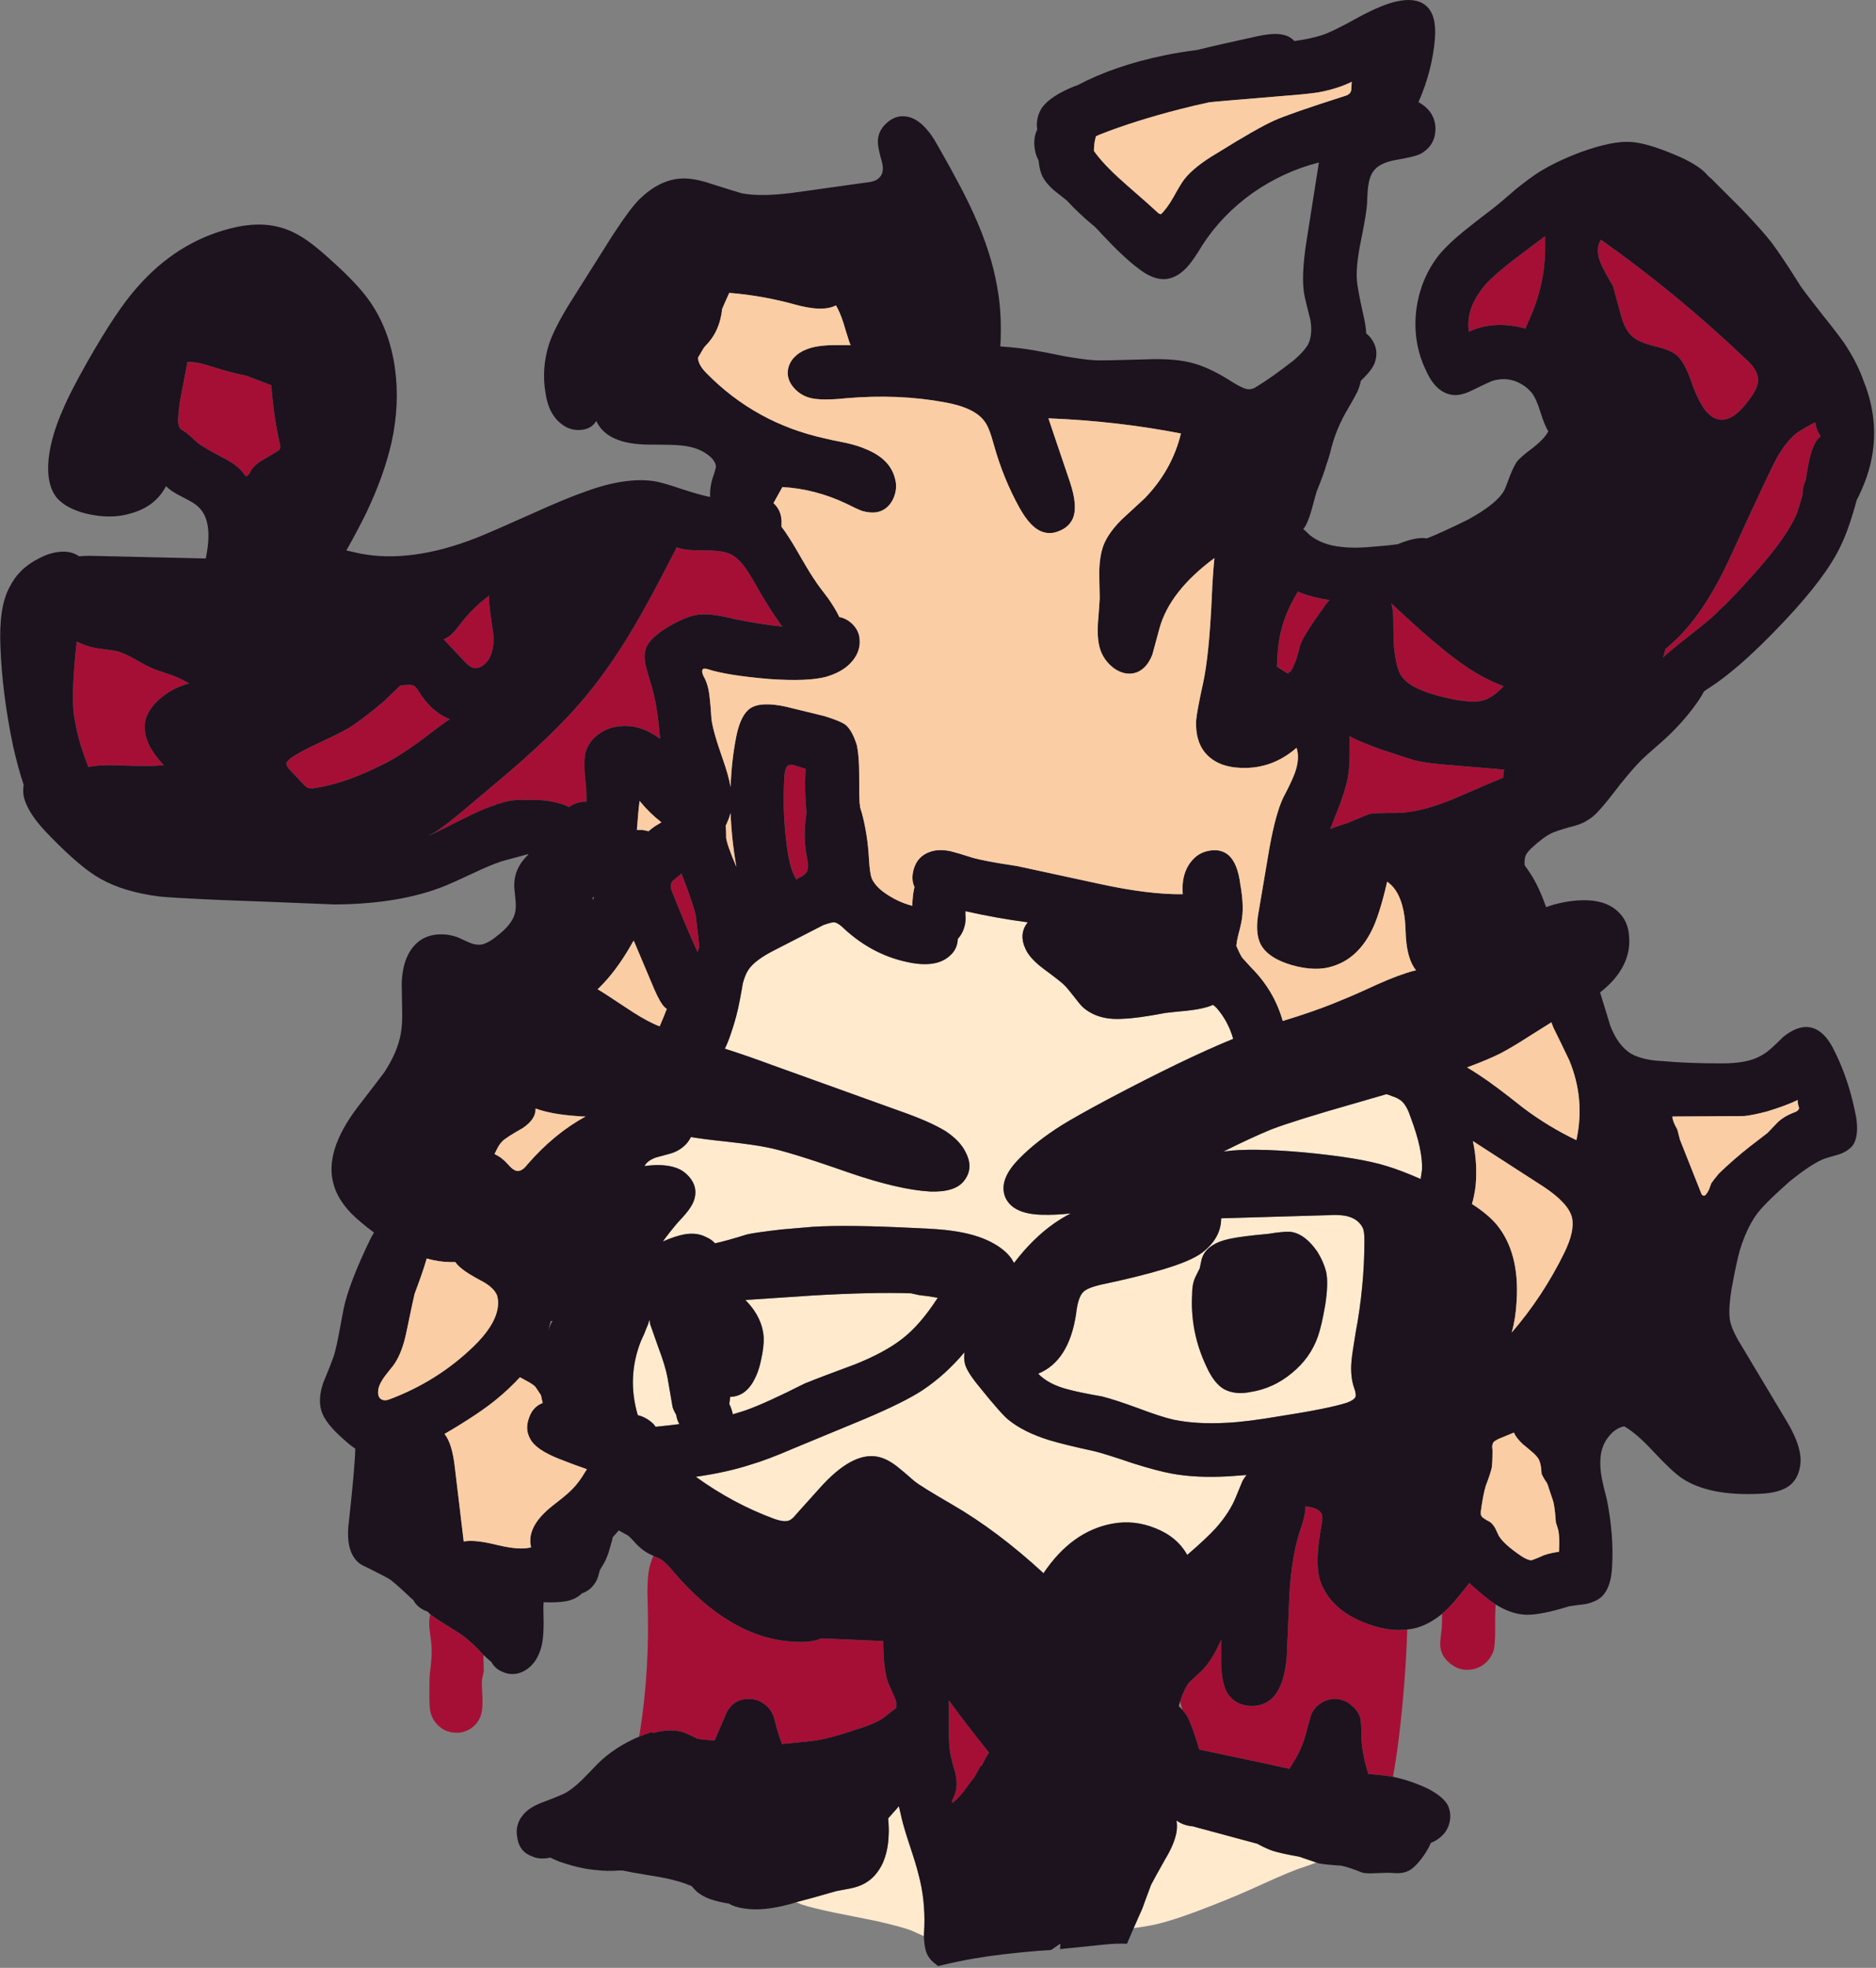 <?xml version="1.0" encoding="UTF-8"?>
<svg viewBox="0 0 349 366" xmlns="http://www.w3.org/2000/svg">
<rect x="0" y="0" width="349" height="366" fill="#808080" stroke="none"/>
<path d="m170.88 348.65c-0.276-1.162-0.802-2.906-1.577-5.231s-1.301-4.096-1.578-5.314c-0.166-0.664-0.332-1.384-0.498-2.159l-1.91 2.159c-0.055 0.055-0.083 0.111-0.083 0.166 0.111 1.273 0.139 2.297 0.083 3.072-0.055 1.882-0.415 3.598-1.079 5.148-0.831 1.772-1.965 3.045-3.405 3.82-0.664 0.387-1.522 0.692-2.574 0.913-1.162 0.221-2.048 0.387-2.657 0.498-3.123 0.906-5.614 1.597-7.472 2.076 0.335 0.142 0.667 0.28 0.996 0.415 1.329 0.443 3.321 0.941 5.978 1.495l7.888 1.577c3.156 0.72 5.314 1.301 6.477 1.744 0.611 0.262 1.413 0.622 2.408 1.079 0.022-0.525 0.049-1.106 0.083-1.743 0.11-3.432-0.249-6.671-1.08-9.715zm70.826-3.321c-2.214-0.388-3.847-0.748-4.899-1.08-0.83-0.276-1.743-0.692-2.74-1.245-0.055-0.055-0.11-0.083-0.166-0.083l-11.707-3.155c-0.111-0.056-0.222-0.083-0.332-0.083-1.163-0.111-2.159-0.471-2.989-1.08 0.11 0.664 0.11 1.384 0 2.159-0.277 1.495-0.969 3.155-2.076 4.982-1.439 2.546-2.325 4.151-2.657 4.816l-1.329 3.57c-0.166 0.554-0.498 1.356-0.996 2.408l-0.913 2.076c2.089-0.278 3.638-0.555 4.649-0.831 2.491-0.608 5.896-1.771 10.213-3.487 3.377-1.328 6.311-2.574 8.802-3.736 4.151-1.882 6.753-2.962 7.805-3.239 1.003-0.334 1.833-0.638 2.491-0.913-1.358-0.471-2.409-0.83-3.156-1.079zm-54.136-81.288c-0.941-0.775-2.768-2.851-5.48-6.228-1.495-1.826-2.353-3.21-2.574-4.151-0.166-0.664-0.194-1.384-0.083-2.159-2.381 2.823-4.982 5.176-7.805 7.058-2.27 1.494-5.896 3.293-10.878 5.397l-13.036 5.397c-3.321 1.439-6.033 2.463-8.137 3.072-2.878 0.941-6.255 1.688-10.13 2.242 4.595 3.321 9.438 5.923 14.531 7.805 1.384 0.498 2.38 0.581 2.989 0.249 0.388-0.222 0.747-0.554 1.08-0.997l4.4-4.898c4.041-4.539 7.639-6.505 10.794-5.896 1.163 0.222 2.381 0.831 3.654 1.827 0.775 0.609 1.854 1.522 3.238 2.74 0.83 0.664 3.155 2.104 6.975 4.318 5.646 3.266 11.32 7.528 17.021 12.787 3.488-5.204 7.75-8.276 12.787-9.217 2.712-0.498 5.369-0.221 7.971 0.83 2.712 1.052 4.705 2.713 5.978 4.982 2.381-2.048 4.152-3.708 5.314-4.982 1.772-1.992 3.045-3.985 3.82-5.978l1.162-2.823c0.222-0.387 0.471-0.747 0.748-1.079-1.329 0.11-2.464 0.193-3.405 0.249-3.93 0.221-7.417 0.055-10.462-0.498-1.826-0.333-4.234-0.969-7.223-1.91-3.599-1.218-5.979-1.965-7.141-2.242-3.82-0.83-6.643-1.522-8.469-2.076-3.211-0.996-5.757-2.269-7.639-3.819zm-48.906-22.253 0.249 0.249c1.938 2.048 2.989 4.263 3.155 6.643 0.056 1.162-0.11 2.602-0.498 4.318-0.221 1.051-0.498 1.965-0.83 2.74-0.222 0.498-0.443 0.941-0.664 1.328-1.052 1.771-2.464 2.685-4.235 2.74-0.055 0.443-0.111 0.886-0.166 1.329 0.277 0.553 0.498 1.19 0.664 1.909 0.941-0.276 1.744-0.526 2.408-0.747 2.491-0.886 6.144-2.546 10.96-4.982 2.048-0.83 5.176-2.02 9.383-3.57 3.598-1.439 6.476-2.989 8.635-4.65 2.27-1.716 4.511-4.29 6.726-7.722-1.218-0.221-2.381-0.387-3.488-0.498-0.498-0.111-0.996-0.222-1.494-0.332-4.705-0.166-10.85-0.028-18.433 0.415l-12.372 0.83zm77.801-5.729c-3.1 0.941-7.03 1.91-11.791 2.906-1.605 0.388-2.657 0.83-3.155 1.329-0.664 0.664-1.107 2.02-1.329 4.068-0.885 5.868-3.238 9.577-7.057 11.126 1.273 1.329 3.1 2.298 5.48 2.907 1.384 0.387 3.515 0.83 6.393 1.328 1.55 0.388 3.764 1.107 6.643 2.159 2.934 1.107 5.148 1.827 6.642 2.159 2.934 0.609 6.255 0.802 9.964 0.581 2.436-0.111 5.757-0.526 9.964-1.246 6.034-0.941 10.158-1.771 12.372-2.49 0.885-0.333 1.411-0.692 1.577-1.08 0.111-0.332 0.028-0.886-0.249-1.661-0.498-1.383-0.664-3.044-0.498-4.981 0.055-0.72 0.304-2.436 0.747-5.148 1.107-5.813 1.661-11.597 1.661-17.354 0-0.941-0.083-1.661-0.249-2.159-0.498-1.107-1.412-1.854-2.74-2.242-0.997-0.276-2.242-0.359-3.737-0.249l-19.927 0.581c0 2.491-1.218 4.65-3.654 6.477-1.383 0.996-3.736 1.993-7.057 2.989zm6.725-0.166 0.332-1.578c0.277-1.107 0.941-1.992 1.993-2.657 0.83-0.553 1.91-0.968 3.238-1.245 1.55-0.332 3.903-0.637 7.058-0.913 2.38-0.388 3.93-0.499 4.65-0.333 1.605 0.333 3.127 1.523 4.567 3.571 0.775 1.218 1.328 2.463 1.66 3.736 0.332 1.384 0.277 3.488-0.166 6.311-0.443 2.546-0.886 4.456-1.328 5.729-0.941 2.712-2.574 5.009-4.899 6.891-2.27 1.882-4.816 3.045-7.639 3.488-1.882 0.387-3.515 0.221-4.899-0.498-1.273-0.72-2.38-2.132-3.321-4.235-2.048-4.318-2.934-8.829-2.657-13.534 0-1.273 0.221-2.353 0.664-3.238l0.747-1.495zm37.697-30.971c-0.443-0.443-1.107-0.802-1.993-1.079-0.388-0.166-0.72-0.277-0.996-0.332-2.27 0.664-4.18 1.217-5.73 1.66-7.583 2.159-12.814 3.792-15.693 4.899-2.435 0.997-5.424 2.38-8.967 4.152 0.166-0.056 0.304-0.083 0.415-0.083 3.155-0.443 7.943-0.388 14.365 0.166 7.14 0.664 12.371 1.522 15.693 2.574 1.826 0.553 3.93 1.356 6.31 2.408 0.111-0.775 0.194-1.357 0.249-1.744 0.111-2.436-0.581-5.646-2.076-9.632-0.443-1.384-0.968-2.38-1.577-2.989zm-139.91 41.433c-0.055-0.277-0.11-0.581-0.166-0.913-0.111 0.498-0.304 1.051-0.581 1.66-0.166 0.498-0.498 1.273-0.996 2.325-1.772 4.484-1.965 9.078-0.582 13.783 0.941 0.222 1.799 0.665 2.574 1.329 0.277 0.221 0.526 0.498 0.748 0.83 1.162-0.11 2.629-0.277 4.4-0.498-0.055-0.166-0.138-0.332-0.249-0.498-0.166-0.443-0.277-0.858-0.332-1.246-0.277-0.442-0.498-0.913-0.664-1.411-0.388-2.325-0.692-4.096-0.913-5.314-0.277-1.55-0.858-3.488-1.744-5.812l-1.495-4.235zm7.556-34.873c-0.221 0.443-0.498 0.858-0.83 1.245-0.83 0.886-1.827 1.495-2.989 1.827-1.218 0.332-2.131 0.581-2.74 0.747-1.052 0.388-1.744 0.913-2.076 1.578 2.38-0.332 4.345-0.222 5.895 0.332 0.941 0.332 1.744 0.886 2.408 1.66 0.72 0.831 1.107 1.716 1.162 2.657 0.056 1.052-0.276 2.104-0.996 3.156-0.387 0.609-1.135 1.494-2.242 2.657-0.996 1.162-1.937 2.352-2.823 3.57 1.495-0.664 2.823-1.107 3.986-1.328 1.55-0.277 2.906-0.111 4.068 0.498 0.664 0.277 1.218 0.664 1.661 1.162 1.328-0.277 3.321-0.83 5.978-1.66 0.941-0.222 3.072-0.526 6.394-0.914l5.812-0.498c4.317-0.277 10.794-0.194 19.429 0.249 2.879 0.111 5.037 0.277 6.477 0.498 2.878 0.388 5.286 1.08 7.223 2.076 1.716 0.886 2.99 1.91 3.82 3.072l0.498 0.831c2.325-3.045 4.788-5.48 7.39-7.307 0.941-0.664 1.993-1.301 3.155-1.91-1.882 0.222-3.709 0.305-5.48 0.249-3.598-0.111-5.84-1.218-6.726-3.321-0.83-2.159 0.056-4.539 2.657-7.141 2.049-2.103 4.65-4.151 7.805-6.144 1.772-1.107 4.678-2.74 8.719-4.899 9.521-5.037 17.27-8.774 23.249-11.209-0.609-2.159-1.633-4.069-3.073-5.729-0.221-0.222-0.442-0.416-0.664-0.582-0.277 0.111-0.581 0.222-0.913 0.332-1.052 0.333-2.38 0.582-3.986 0.748-1.771 0.166-3.099 0.304-3.985 0.415-3.488 0.664-6.117 1.024-7.888 1.079-3.1 0.222-5.591-0.498-7.473-2.159-0.443-0.442-0.996-1.107-1.661-1.992-0.775-0.997-1.328-1.661-1.66-1.993-0.332-0.388-1.661-1.439-3.986-3.155-1.771-1.329-2.906-2.602-3.404-3.82-0.388-0.83-0.554-1.66-0.498-2.491 0.11-0.941 0.443-1.716 0.996-2.325-3.819-0.498-7.694-1.19-11.624-2.075v0.581c0.055 0.83 0.027 1.467-0.083 1.91-0.222 1.051-0.665 1.937-1.329 2.657-0.055 1.273-0.526 2.297-1.411 3.072-1.55 1.494-3.931 1.965-7.141 1.411-4.705-0.83-8.912-2.961-12.621-6.393-0.664-0.664-1.245-1.052-1.744-1.163-0.276-0.055-0.968 0.111-2.075 0.499l-9.051 4.649c-2.435 1.218-4.068 2.436-4.899 3.654-0.443 0.664-0.802 1.55-1.079 2.657 0 0.111-0.166 1.052-0.498 2.823-0.388 2.159-0.969 4.345-1.744 6.559-0.332 0.997-0.692 1.882-1.079 2.657 2.767 0.886 5.646 1.882 8.635 2.99l23.996 8.635c3.653 1.273 6.476 2.518 8.469 3.736 1.827 1.218 3.072 2.547 3.737 3.986 0.996 1.937 0.885 3.681-0.332 5.231-1.108 1.439-3.211 2.103-6.311 1.993-3.93-0.222-9.023-1.412-15.278-3.571-7.417-2.601-12.454-4.151-15.111-4.65-1.606-0.332-4.152-0.692-7.639-1.079-2.657-0.277-4.816-0.554-6.477-0.83z" fill="#FFEACE"/>
<path d="m243.78 280.32c-0.332-0.055-0.637-0.111-0.913-0.166 0 1.162-0.36 2.74-1.08 4.733-0.996 3.1-1.633 6.947-1.91 11.541-0.11 2.602-0.276 6.504-0.498 11.708-0.332 3.93-1.328 6.587-2.989 7.971-1.162 0.941-2.574 1.328-4.234 1.162-1.661-0.221-2.907-0.969-3.737-2.242-0.719-1.052-1.135-2.878-1.245-5.48v-4.567c-0.111 0.277-0.249 0.582-0.416 0.914-1.051 2.214-2.158 3.874-3.321 4.982l-2.159 1.992c-0.613 0.756-1.195 1.946-1.743 3.571 0.178 0.528 0.317 1.054 0.415 1.577 0.634 0.655 1.132 1.485 1.494 2.491 0.443 1.052 0.997 2.685 1.661 4.899l12.953 2.74c1.384 0.332 2.657 0.609 3.819 0.83 0.277-0.442 0.582-0.941 0.914-1.494 1.052-1.661 1.854-3.653 2.408-5.978 0.443-1.661 0.719-2.602 0.83-2.823 0.443-0.886 1.107-1.578 1.993-2.076 0.941-0.498 1.882-0.692 2.823-0.581 0.996 0.11 1.882 0.525 2.657 1.245 0.83 0.664 1.356 1.467 1.578 2.408 0.11 0.553 0.166 1.411 0.166 2.574 0 2.491 0.442 5.065 1.328 7.722 1.107 0.055 2.048 0.138 2.823 0.249 0.594 0.08 1.175 0.163 1.744 0.249 0.461-2.553 0.848-5.154 1.162-7.805 0.8-6.773 1.298-13.305 1.495-19.595-2.254 0.298-4.745-0.062-7.473-1.08-4.539-1.66-7.445-4.317-8.718-7.971-0.72-2.214-0.637-5.674 0.249-10.379 0.221-1.052 0.194-1.799-0.083-2.242-0.332-0.498-0.997-0.858-1.993-1.079zm-122.72 10.379c-0.498 1.384-0.692 3.764-0.581 7.141 0.277 8.413-0.194 16.468-1.412 24.162-0.058 0.352-0.114 0.685-0.166 0.996 0.752-0.291 1.527-0.568 2.325-0.83 0.111 0.055 0.194 0.111 0.249 0.166 2.27-0.609 4.207-0.637 5.813-0.083 0.553 0.221 1.383 0.609 2.491 1.162 0.221 0.056 1.273 0.166 3.155 0.332l2.325-5.397c0.996-1.716 2.491-2.491 4.483-2.324 0.886 0.055 1.689 0.359 2.408 0.913 0.775 0.553 1.329 1.245 1.661 2.076 0.055 0.055 0.221 0.609 0.498 1.66 0 0.166 0.249 1.024 0.747 2.574 0.166 0.388 0.305 0.775 0.415 1.163 0.167-0.056 0.305-0.083 0.416-0.083 3.21-0.277 5.286-0.498 6.227-0.665 1.716-0.276 4.041-0.913 6.975-1.909 2.546-0.775 4.345-1.55 5.397-2.325 0.941-0.775 1.688-1.356 2.242-1.744v-1.162c-0.111-0.332-0.249-0.692-0.416-1.08l-0.996-2.242c-0.664-1.66-0.996-4.317-0.996-7.971l-11.459-0.498c-1.051 0.443-2.325 0.664-3.819 0.664-4.595 0-8.995-1.273-13.202-3.819-3.488-2.048-6.947-5.065-10.379-9.05-1.163-1.44-2.104-2.325-2.823-2.657-0.376-0.154-0.736-0.32-1.08-0.499-0.188 0.434-0.354 0.877-0.498 1.329zm-31.137 17.104c-0.314-0.347-0.673-0.735-1.079-1.162-1.329-1.329-2.519-2.325-3.57-2.989l-3.986-2.491c-0.409-0.298-0.825-0.602-1.246-0.913-0.184 0.738-0.24 1.568-0.166 2.49 0.277 2.104 0.415 3.349 0.415 3.737 0.055 1.107-0.055 2.74-0.332 4.899-0.055 0.443-0.083 1.799-0.083 4.068 0 1.606 0.083 2.657 0.249 3.156 0.277 0.996 0.803 1.826 1.578 2.49 0.83 0.72 1.771 1.108 2.823 1.163 0.996 0.111 1.965-0.111 2.906-0.664 0.886-0.554 1.522-1.301 1.91-2.242 0.332-0.83 0.47-1.965 0.415-3.404-0.111-1.938-0.138-3.128-0.083-3.571l0.332-1.577-0.083-2.99zm188.32-9.382c-1.273-0.83-2.906-2.159-4.899-3.986-1.605 2.104-2.961 3.709-4.068 4.816-0.33 0.319-0.662 0.623-0.997 0.913v0.333c0 1.383-0.055 2.435-0.166 3.155l-0.166 1.577c-0.166 1.716 0.471 3.128 1.91 4.235 1.328 1.052 2.851 1.356 4.567 0.913 1.605-0.498 2.74-1.577 3.404-3.238 0.221-0.719 0.332-2.131 0.332-4.234-0.035-1.431-7e-3 -2.926 0.083-4.484zm-95.652 30.057c0.332-0.609 0.636-1.19 0.913-1.743 0.166-0.277 0.332-0.526 0.498-0.748-2.878-3.598-5.369-6.836-7.473-9.714v0.498 5.48c0 1.439 0.056 2.519 0.166 3.238 0.111 0.941 0.443 2.325 0.997 4.152 0.387 1.66 0.36 3.044-0.083 4.151-0.166 0.388-0.332 0.775-0.498 1.163 0 0.11 0.027 0.249 0.083 0.415l0.166-0.166c0.885-0.72 1.743-1.688 2.574-2.906 0.442-0.609 0.885-1.19 1.328-1.744l1.163-2.076c0.055-0.055 0.11-0.055 0.166 0zm-55.798-165.98c-0.775 0.609-1.217 0.969-1.328 1.079-0.388 0.277-0.609 0.609-0.664 0.997-0.056 0.332 0.027 0.775 0.249 1.328 1.771 4.429 3.349 8.165 4.733 11.21 0.055-0.167 0.11-0.36 0.166-0.582 0.055-0.11 0.11-0.221 0.166-0.332-0.056-0.553-0.111-1.107-0.166-1.66-0.333-2.657-0.499-4.041-0.499-4.152-0.221-1.273-1.107-3.903-2.657-7.888zm-43.342-44.09c-0.277 0.222-0.581 0.388-0.913 0.498l3.986 4.235c0.609 0.609 1.107 0.969 1.495 1.079 0.941 0.222 1.854-0.221 2.74-1.328 0.886-1.273 1.218-2.989 0.996-5.148-0.388-2.546-0.637-4.456-0.747-5.729v-1.246c-0.498 0.388-1.052 0.831-1.661 1.329-1.329 1.162-2.546 2.463-3.653 3.902-0.886 1.218-1.633 2.021-2.242 2.408zm-26.155 28.148c0.111 0.055 0.415 0.083 0.913 0.083 3.487-0.498 7.224-1.688 11.209-3.57 1.882-0.886 3.266-1.606 4.152-2.159 1.329-0.775 3.045-1.938 5.148-3.488 2.436-1.882 4.096-3.099 4.982-3.653-2.325-0.886-4.318-2.712-5.978-5.48-0.332-0.443-0.609-0.72-0.83-0.83l-0.664-0.083-1.661 0.083c-0.111 0.055-0.443 0.359-0.996 0.913l-2.159 2.076c-2.878 2.435-5.12 4.124-6.726 5.065-0.83 0.498-2.657 1.411-5.48 2.74-2.325 1.051-4.096 2.02-5.314 2.906-0.332 0.387-0.526 0.609-0.581 0.664-0.111 0.277 0.055 0.692 0.498 1.246l2.823 2.989c0.277 0.276 0.498 0.443 0.664 0.498zm-32.133-23.913c-1.439-0.831-2.629-1.356-3.57-1.578l-3.57-0.498c-1.329-0.221-2.574-0.637-3.736-1.245-0.72 6.365-0.886 10.987-0.498 13.866l0.498 2.657c0.387 1.827 1.107 4.096 2.159 6.808 1.661-0.332 3.986-0.415 6.975-0.249 3.321 0.111 5.674 0.083 7.058-0.083-1.384-1.494-2.353-2.878-2.906-4.151-0.775-1.882-0.858-3.543-0.249-4.982 0.277-0.72 0.775-1.495 1.495-2.325 1.827-1.882 3.958-3.128 6.393-3.737-1.384-0.83-2.823-1.466-4.318-1.909l-2.159-0.748c-0.72-0.276-1.91-0.885-3.57-1.826zm8.303-47.91c-0.222 1.661-0.332 2.934-0.332 3.82 0.111 0.609 0.222 0.969 0.332 1.079 0.111 0.166 0.498 0.443 1.162 0.83l2.159 1.91c0.498 0.443 1.993 1.329 4.484 2.657 1.938 0.941 3.321 1.993 4.152 3.155 0.166 0.277 0.304 0.415 0.415 0.415 0.055 0 0.249-0.166 0.581-0.498 0.332-0.886 1.079-1.688 2.242-2.408 1.716-0.996 2.685-1.578 2.906-1.744 0.277-0.111 0.443-0.277 0.498-0.498 0.111-0.166 0.111-0.47 0-0.913-0.775-3.377-1.301-7.002-1.578-10.877-1.993-0.775-3.515-1.356-4.567-1.744-1.716-0.388-2.989-0.692-3.819-0.913-1.605-0.498-2.795-0.858-3.57-1.079-1.384-0.443-2.602-0.637-3.653-0.581l-1.411 7.39zm207.25 36.616c-1.273 2.27-2.159 4.678-2.657 7.224-0.277 1.55-0.443 3.349-0.498 5.397 0.11 0.056 0.221 0.139 0.332 0.249 0.443 0.277 1.024 0.637 1.743 1.08 0-0.056 0.028-0.111 0.083-0.166 0.111-0.111 0.25-0.194 0.416-0.249 0.664-1.052 1.245-2.657 1.743-4.816 0.388-1.107 1.412-2.851 3.072-5.231l1.827-2.574c0.166-0.222 0.36-0.443 0.581-0.664-1.992-0.277-3.764-0.72-5.314-1.329-0.166-0.055-0.359-0.138-0.581-0.249-0.221 0.387-0.47 0.83-0.747 1.328zm-92.497 31.137c-0.775-0.332-1.357-0.332-1.744 0-0.222 0.222-0.388 0.692-0.498 1.412-0.332 4.373-0.194 8.884 0.415 13.534 0.332 2.38 0.747 4.096 1.245 5.148 0.111 0.277 0.277 0.609 0.499 0.996l0.581-0.332c0.609-0.276 1.051-0.609 1.328-0.996 0.332-0.498 0.36-1.439 0.083-2.823-0.387-1.938-0.498-3.958-0.332-6.062 0.055-0.83 0.139-1.577 0.249-2.241-0.277-2.823-0.332-5.536-0.166-8.137-0.719-0.222-1.273-0.388-1.66-0.499zm-7.888-34.209c-0.831-1.439-1.467-2.435-1.91-2.989-0.775-1.052-1.633-1.799-2.574-2.242-0.997-0.443-2.408-0.664-4.235-0.664-2.214 0-3.709-0.083-4.483-0.249-0.333-0.055-0.748-0.166-1.246-0.332-0.166 0.387-0.387 0.83-0.664 1.328-3.1 6.034-5.508 10.49-7.224 13.368-2.878 4.872-5.757 9.051-8.635 12.538-3.875 4.816-9.604 10.379-17.188 16.69l-6.809 5.729c-2.491 2.048-4.318 3.349-5.48 3.902-0.055 0-0.083 0.028-0.083 0.083 1.439-0.664 3.626-1.743 6.559-3.238 2.27-1.162 4.29-2.02 6.061-2.574v-0.083c0.166-0.055 0.332-0.083 0.498-0.083 0.498-0.166 0.969-0.304 1.412-0.415 1.384-0.277 2.602-0.36 3.653-0.249 2.27-0.111 4.346 0.11 6.228 0.664 0.609 0.166 1.162 0.387 1.66 0.664 0.499-0.387 1.052-0.664 1.661-0.83 0.554-0.166 1.079-0.221 1.578-0.166 0-0.941-0.028-1.91-0.083-2.906-0.388-3.211-0.388-5.397 0-6.56 0.442-1.273 1.245-2.325 2.408-3.155 1.162-0.83 2.435-1.301 3.819-1.411 2.491-0.333 5.01 0.442 7.556 2.324-0.332-4.151-0.858-7.417-1.578-9.797-0.664-2.215-1.024-3.46-1.079-3.737-0.332-1.439-0.277-2.657 0.166-3.653 0.553-1.107 1.799-2.27 3.736-3.487 2.436-1.44 4.373-2.242 5.813-2.408 1.605-0.222 3.902 0.055 6.891 0.83 3.321 0.664 6.145 1.107 8.469 1.328 0.111 0 0.222 0.028 0.333 0.083-0.167-0.221-0.305-0.415-0.416-0.581-1.605-2.269-3.21-4.843-4.815-7.722zm139.49 34.874-9.798-0.831c-2.934-0.221-5.12-0.498-6.56-0.83-0.498-0.111-2.74-0.83-6.725-2.159-2.546-0.941-4.29-1.66-5.231-2.159-0.166-0.11-0.305-0.193-0.415-0.249v3.072c0 2.104-0.166 3.903-0.498 5.397-0.277 1.163-0.72 2.574-1.329 4.235l-1.661 4.235c-0.055 0.11-0.083 0.221-0.083 0.332 0.775-0.332 1.882-0.72 3.322-1.163 2.325-0.996 3.681-1.55 4.068-1.66 0.443-0.111 2.131-0.166 5.065-0.166 2.934-0.056 6.449-0.941 10.545-2.657 4.484-1.938 7.528-3.239 9.134-3.903 0-0.498 0.055-0.996 0.166-1.494zm-0.083-15.527c-2.159-0.775-4.373-1.91-6.643-3.405-3.376-2.214-8.054-6.144-14.032-11.79-0.111-0.055-0.194-0.139-0.249-0.249 0.166 0.553 0.276 1.162 0.332 1.826 0.055 0.443 0.083 1.606 0.083 3.488 0 2.214 0.166 4.041 0.498 5.48 0.221 1.162 0.526 2.048 0.913 2.657 0.443 0.664 1.052 1.245 1.827 1.744 1.605 1.051 4.29 1.965 8.054 2.74 2.546 0.442 4.345 0.498 5.397 0.166 1.218-0.332 2.491-1.218 3.82-2.657zm18.101-83.032c-0.775 1.162-0.775 2.657 0 4.484 0.442 0.996 1.19 2.38 2.241 4.152 0.056 0.166 0.526 1.882 1.412 5.148 0.498 2.103 1.301 3.57 2.408 4.401 0.72 0.609 2.076 1.163 4.068 1.661 1.883 0.443 3.211 0.996 3.986 1.661 0.886 0.775 1.716 2.214 2.491 4.318 0.83 2.491 1.716 4.401 2.657 5.729 0.775 0.996 1.578 1.605 2.408 1.827 1.771 0.498 3.681-0.636 5.729-3.404 1.329-1.661 1.937-3.045 1.827-4.152-0.111-1.218-0.914-2.463-2.408-3.736-8.414-8.026-17.354-15.388-26.819-22.086zm-10.379 1.495v-2.159c-1.661 1.218-2.99 2.214-3.986 2.989-3.653 2.712-6.061 4.761-7.224 6.144-2.435 2.878-3.432 5.757-2.989 8.635 2.27-1.052 4.761-1.439 7.473-1.162 0.996 0.111 2.021 0.304 3.072 0.581 0.166-0.443 0.36-0.913 0.581-1.411 2.049-4.428 3.073-8.967 3.073-13.617zm50.649 34.043c-0.166-0.443-0.304-0.969-0.415-1.578-1.495 0.775-2.602 1.411-3.321 1.91-1.274 0.941-2.519 2.463-3.737 4.567-0.719 1.218-3.598 7.335-8.635 18.35-3.377 7.418-7.058 12.87-11.043 16.358-0.333 0.332-0.692 0.636-1.08 0.913-0.166 0.554-0.332 1.107-0.498 1.661 0.277-0.277 0.554-0.526 0.83-0.748 0.332-0.332 2.353-1.965 6.062-4.899 1.55-1.217 2.657-2.186 3.321-2.906 0.498-0.498 0.941-0.913 1.328-1.245 1.495-1.495 3.183-3.294 5.065-5.397 4.263-4.705 7.03-8.58 8.304-11.625 0.332-0.941 0.691-2.131 1.079-3.57-0.055-0.775 0.138-1.661 0.581-2.657 0.111-0.83 0.249-1.688 0.415-2.574 0.443-2.491 1.08-4.207 1.91-5.148 0.111-0.111 0.249-0.221 0.415-0.332-0.055-0.055-0.055-0.111 0-0.166-0.221-0.277-0.415-0.581-0.581-0.913z" fill="#A60F35"/>
<path d="m346.74 70.992c-0.775-2.27-1.965-4.622-3.57-7.058-0.886-1.273-2.242-3.045-4.069-5.314-1.882-2.38-3.238-4.152-4.068-5.314-2.325-3.709-4.152-6.449-5.48-8.22-1.163-1.495-3.017-3.57-5.563-6.227l-5.647-5.646c-0.221-0.166-0.415-0.332-0.581-0.498-1.107-1.384-3.21-2.712-6.31-3.986-3.432-1.439-6.117-2.214-8.054-2.325-2.27-0.166-5.397 0.47-9.383 1.91-2.934 1.107-5.48 2.325-7.639 3.653-1.217 0.775-2.684 1.854-4.4 3.238-1.827 1.605-3.239 2.795-4.235 3.57-2.325 1.771-4.069 3.127-5.231 4.069-1.993 1.605-3.57 3.1-4.733 4.484-2.38 2.989-3.819 6.476-4.317 10.462-0.443 3.986 0.166 7.694 1.826 11.126 1.273 2.878 3.017 4.401 5.231 4.567 0.997 0.055 2.187-0.277 3.571-0.996 1.937-0.941 3.127-1.495 3.57-1.661 1.937-0.553 3.709-0.36 5.314 0.581 0.72 0.388 1.384 0.941 1.993 1.661 0.553 0.72 1.079 1.882 1.577 3.487 0.554 1.771 1.052 2.989 1.495 3.653-0.443 0.886-1.356 1.882-2.74 2.989-1.661 1.218-2.712 2.131-3.155 2.74-0.388 0.609-0.803 1.467-1.246 2.574-0.498 1.384-0.858 2.297-1.079 2.74-0.941 1.661-3.183 3.46-6.726 5.397-3.376 1.661-5.923 2.823-7.639 3.487-1.384-0.221-3.183 0.139-5.397 1.08-1.162 0.166-2.491 0.304-3.985 0.415-2.713 0.277-4.899 0.304-6.56 0.083-2.325-0.222-4.262-0.941-5.812-2.159-0.443-0.443-0.858-0.83-1.245-1.163 0.276-0.332 0.498-0.692 0.664-1.079 0.332-0.72 0.664-1.688 0.996-2.906 0.443-1.661 0.72-2.657 0.831-2.989 0.941-2.325 1.577-4.096 1.909-5.314 0-0.055 0.028-0.111 0.083-0.166 0.222-0.72 0.388-1.273 0.498-1.661 0.665-2.934 1.799-5.729 3.405-8.386 0.775-1.329 1.328-2.325 1.66-2.989 0.333-0.775 0.554-1.467 0.665-2.076 0.221-0.221 0.442-0.443 0.664-0.664 0.941-0.941 1.577-1.827 1.91-2.657 0.553-1.55 0.387-2.989-0.499-4.318-0.332-0.498-0.691-0.886-1.079-1.162-0.055-1.107-0.249-2.325-0.581-3.653-0.72-3.266-1.107-5.397-1.163-6.394-0.11-1.771 0.139-4.152 0.748-7.141 0.719-3.487 1.107-5.868 1.162-7.141 0.055-1.716 0.138-2.823 0.249-3.321 0.166-1.218 0.554-2.159 1.163-2.823 0.775-0.886 2.131-1.494 4.068-1.827 2.325-0.387 3.847-0.775 4.567-1.162 1.882-1.107 2.768-2.768 2.657-4.982-0.055-0.941-0.36-1.827-0.913-2.657-0.609-0.83-1.357-1.467-2.242-1.91 1.716-3.875 2.74-7.833 3.072-11.874 0.221-2.989-0.36-5.037-1.744-6.144-1.218-0.996-2.989-1.246-5.314-0.747-1.826 0.387-4.179 1.356-7.057 2.906-3.266 1.827-5.591 2.962-6.975 3.404-1.384 0.443-3.072 0.803-5.065 1.079-0.554-0.609-1.246-0.996-2.076-1.162-1.052-0.277-2.629-0.194-4.733 0.249-4.594 0.996-8.358 1.854-11.292 2.574-2.214 0.277-4.235 0.609-6.061 0.996-6.2 1.273-11.597 3.128-16.191 5.563-0.167 0.055-0.333 0.111-0.499 0.166-3.044 1.218-5.092 2.574-6.144 4.069-0.609 0.996-0.913 2.048-0.913 3.155 0 0.277 0.027 0.553 0.083 0.83-0.609 1.218-0.72 2.657-0.332 4.318 0.11 0.443 0.304 0.941 0.581 1.495 0.11 1.218 0.36 2.214 0.747 2.989 0.443 0.83 1.135 1.661 2.076 2.491 0.221 0.166 1.024 0.803 2.408 1.91 1.494 1.605 3.072 3.1 4.733 4.484 0.221 0.166 0.415 0.332 0.581 0.498 0.443 0.443 0.885 0.913 1.328 1.412 2.713 2.878 4.927 4.954 6.643 6.227 1.882 1.495 3.626 2.159 5.231 1.993 1.384-0.166 2.685-0.913 3.902-2.242 0.72-0.775 1.661-2.131 2.823-4.069 2.436-3.764 5.564-7.002 9.383-9.715 3.819-2.657 7.916-4.539 12.289-5.646l-2.242 14.198c-0.775 4.816-0.914 8.386-0.415 10.711 0.221 0.996 0.581 2.463 1.079 4.401 0.277 1.716 0.166 3.155-0.332 4.318-0.443 0.886-1.329 1.91-2.657 3.072-2.823 2.214-5.203 3.902-7.141 5.065-0.111 0.055-0.194 0.111-0.249 0.166-0.387 0.166-0.747 0.249-1.079 0.249-0.609 0-1.578-0.415-2.906-1.246-2.657-1.716-5.01-2.878-7.058-3.487-2.325-0.72-5.425-0.996-9.3-0.83-5.369 0.166-8.524 0.221-9.465 0.166-1.55-0.111-3.405-0.36-5.563-0.747-2.436-0.498-4.29-0.858-5.564-1.079-1.826-0.332-3.957-0.581-6.393-0.747 0.055-0.498 0.083-0.996 0.083-1.495 0.111-3.543-0.111-6.753-0.664-9.632-0.72-4.207-2.159-8.691-4.318-13.451-1.439-3.211-3.653-7.418-6.642-12.621-1.827-3.377-3.792-5.231-5.896-5.563-1.383-0.222-2.657 0.221-3.819 1.329-1.107 1.052-1.605 2.297-1.495 3.736 0.056 0.72 0.305 1.854 0.748 3.404 0.332 1.329 0.166 2.297-0.499 2.906-0.442 0.498-1.273 0.803-2.491 0.913l-12.454 1.744c-4.539 0.664-8.082 0.747-10.628 0.249-0.443-0.111-2.325-0.692-5.646-1.744-2.27-0.775-4.18-1.107-5.73-0.996-2.601 0.166-5.12 1.411-7.556 3.736-1.162 1.107-2.878 3.404-5.147 6.892l-7.39 11.708c-2.214 3.487-3.681 6.31-4.401 8.469-0.941 2.989-1.162 5.978-0.664 8.967 0.387 2.823 1.467 4.844 3.238 6.061 0.996 0.72 2.131 1.024 3.404 0.913s2.214-0.664 2.823-1.661c1.329 2.934 4.65 4.401 9.964 4.401 3.1 0 5.065 0.055 5.895 0.166 2.215 0.221 3.958 0.886 5.231 1.993 0.72 0.609 1.107 1.245 1.163 1.91 0 0.221-0.139 0.747-0.415 1.578-0.498 1.329-0.72 2.685-0.665 4.069l-0.498-0.083c-1.051-0.221-2.684-0.692-4.899-1.411-2.103-0.72-3.736-1.19-4.898-1.412-3.599-0.553-7.888 0.083-12.87 1.91-2.547 0.886-5.951 2.297-10.213 4.235-4.816 2.159-8.192 3.626-10.13 4.401-8.082 3.155-15.278 4.124-21.588 2.906-0.996-0.221-1.854-0.415-2.574-0.581 1.495-2.657 2.74-5.01 3.736-7.058 2.159-4.539 3.709-8.857 4.65-12.953 1.052-4.761 1.273-9.355 0.664-13.783-0.664-4.871-2.269-9.106-4.816-12.704-1.439-2.048-3.764-4.511-6.975-7.39-1.827-1.661-3.294-2.878-4.401-3.653-1.716-1.218-3.377-2.048-4.982-2.491-2.768-0.83-5.951-0.775-9.549 0.166-6.643 1.716-12.399 5.369-17.271 10.96-2.491 2.768-5.563 7.362-9.216 13.783-2.159 3.819-3.653 6.726-4.484 8.718-1.495 3.321-2.408 6.421-2.74 9.3-0.332 3.266 0.194 5.729 1.578 7.39 1.163 1.273 2.906 2.214 5.231 2.823 3.155 0.775 5.978 0.775 8.469 0 3.045-0.83 5.231-2.519 6.559-5.065 0.554 0.609 1.605 1.301 3.155 2.076 1.495 0.72 2.519 1.384 3.072 1.993 1.716 1.771 2.103 4.899 1.163 9.383l-21.505-0.499c-0.72 0-1.412 0.028-2.076 0.083-0.941-0.664-2.103-0.941-3.487-0.83-1.329 0.111-2.657 0.526-3.986 1.246-2.491 1.217-4.318 3.016-5.48 5.397-1.329 2.435-1.882 6.144-1.661 11.126 0.221 5.757 0.996 11.846 2.325 18.267 0.609 2.712 1.273 5.148 1.993 7.307-0.111 0.664-0.111 1.356 0 2.075 0.443 2.159 2.076 4.65 4.899 7.473 3.875 3.986 7.03 6.643 9.466 7.971 2.878 1.606 6.476 2.685 10.794 3.239 1.439 0.166 5.259 0.387 11.458 0.664 4.705 0.166 11.79 0.443 21.256 0.83 8.137-0.055 15.001-1.218 20.592-3.487 0.83-0.332 2.546-1.107 5.148-2.325 2.103-0.996 3.82-1.716 5.148-2.159 0.72-0.221 1.827-0.526 3.321-0.913 0.553-0.166 1.052-0.305 1.494-0.415 0.111-0.056 0.222-0.056 0.332 0-1.771 1.66-2.657 3.598-2.657 5.812 0 0.166 0.083 1.052 0.249 2.657 0.111 1.107 0.055 1.993-0.166 2.657-0.388 1.328-1.495 2.685-3.321 4.068-1.218 0.997-2.242 1.523-3.072 1.578-0.553 0.055-1.19-0.055-1.91-0.332-0.886-0.388-1.55-0.692-1.993-0.913-1.218-0.499-2.463-0.72-3.736-0.665-1.329 0.056-2.491 0.415-3.487 1.08-2.214 1.55-3.377 4.262-3.487 8.137 0 0.277 0.028 1.827 0.083 4.65 0.055 1.882-0.028 3.404-0.249 4.566-0.388 2.27-1.411 4.678-3.072 7.224-0.277 0.388-1.91 2.519-4.899 6.394-4.262 5.59-5.757 10.462-4.484 14.613 0.72 2.436 2.408 4.733 5.065 6.892 0.775 0.664 1.578 1.301 2.408 1.909-0.221 0.333-0.443 0.72-0.664 1.163-2.657 5.48-4.318 9.798-4.982 12.953-0.111 0.553-0.387 2.02-0.83 4.401-0.332 1.826-0.664 3.293-0.996 4.4-0.388 1.107-1.052 2.796-1.993 5.065-0.664 1.993-0.775 3.709-0.332 5.148 0.443 1.55 1.882 3.377 4.318 5.48 0.664 0.609 1.329 1.135 1.993 1.578-0.055 2.325-0.443 6.753-1.163 13.285-0.443 3.155-0.111 5.508 0.996 7.058 0.498 0.719 1.163 1.245 1.993 1.577 0.332 0.166 0.72 0.36 1.162 0.581 1.882 0.941 2.989 1.523 3.321 1.744 0.498 0.277 1.799 1.412 3.902 3.404 0.166 0.166 0.36 0.332 0.581 0.499 0.498 0.996 1.384 1.716 2.657 2.158 0.181 0.164 0.347 0.33 0.498 0.499 0.421 0.311 0.836 0.615 1.246 0.913l3.986 2.491c1.052 0.664 2.242 1.66 3.57 2.989 0.406 0.427 0.766 0.815 1.079 1.162 0.589 0.546 1.087 0.989 1.494 1.329 0.443 0.83 1.135 1.439 2.076 1.827 0.996 0.442 1.993 0.525 2.989 0.249 1.162-0.332 2.159-1.052 2.989-2.159 0.72-1.052 1.19-2.242 1.412-3.57 0.166-0.942 0.249-2.187 0.249-3.737-0.056-1.937-0.056-3.183 0-3.736 1.771 0.055 3.127 0 4.068-0.166 1.273-0.222 2.297-0.72 3.072-1.495 0.554-0.166 1.08-0.47 1.578-0.913 0.775-0.72 1.273-1.55 1.495-2.491l0.249-0.914 0.747-1.245c0.277-0.443 0.581-1.163 0.913-2.159l0.665-2.325c0-0.111 0.027-0.249 0.083-0.415 0.276-0.277 0.581-0.609 0.913-0.996 0.055-0.056 0.111-0.139 0.166-0.249 0.498 0.276 1.052 0.581 1.661 0.913 0.332 0.221 0.858 0.747 1.577 1.578 0.664 0.664 1.218 1.134 1.661 1.411 0.383 0.268 0.908 0.545 1.577 0.83 0.344 0.179 0.704 0.345 1.08 0.499 0.719 0.332 1.66 1.217 2.823 2.657 3.432 3.985 6.892 7.002 10.379 9.05 4.207 2.546 8.607 3.819 13.202 3.819 1.494 0 2.768-0.221 3.819-0.664l11.459 0.498c0 3.654 0.332 6.311 0.996 7.971l0.996 2.242c0.167 0.388 0.305 0.748 0.416 1.08v1.162c-0.554 0.388-1.301 0.969-2.242 1.744-1.052 0.775-2.851 1.55-5.397 2.325-2.934 0.996-5.259 1.633-6.975 1.909-0.941 0.167-3.017 0.388-6.227 0.665-0.111 0-0.249 0.027-0.415 0.083-0.111-0.388-0.25-0.775-0.416-1.163-0.498-1.55-0.747-2.408-0.747-2.574-0.277-1.051-0.443-1.605-0.498-1.66-0.332-0.831-0.886-1.523-1.661-2.076-0.719-0.554-1.522-0.858-2.408-0.913-1.992-0.167-3.487 0.608-4.483 2.324l-2.325 5.397c-1.882-0.166-2.934-0.276-3.155-0.332-1.108-0.553-1.938-0.941-2.491-1.162-1.606-0.554-3.543-0.526-5.813 0.083-0.055-0.055-0.138-0.111-0.249-0.166-0.798 0.262-1.573 0.539-2.325 0.83-3.005 1.278-5.551 2.939-7.639 4.982-1.217 1.273-2.158 2.242-2.823 2.906-1.107 1.107-2.131 1.938-3.072 2.491-0.443 0.277-1.826 0.858-4.151 1.744-1.716 0.609-2.962 1.356-3.737 2.242-1.162 1.273-1.578 2.767-1.245 4.483 0.277 1.772 1.245 2.934 2.906 3.488 0.886 0.387 1.965 0.443 3.238 0.166 0.443 0.221 0.996 0.47 1.661 0.747 2.767 0.941 5.092 1.467 6.974 1.578 1.218 0.166 2.574 0.193 4.069 0.083h0.747c0.72 0.166 2.408 0.47 5.065 0.913 2.214 0.332 4.041 0.72 5.48 1.162 0.609 0.167 1.384 0.443 2.325 0.831 0.111 0.166 0.249 0.332 0.415 0.498 0.665 0.775 1.661 1.412 2.989 1.91 1.163 0.387 2.325 0.664 3.488 0.83 0.719 0.443 1.66 0.747 2.823 0.913 2.325 0.388 5.203 0.111 8.635-0.83 0.343-0.091 0.703-0.201 1.08-0.332 1.858-0.479 4.349-1.17 7.472-2.076 0.609-0.111 1.495-0.277 2.657-0.498 1.052-0.221 1.91-0.526 2.574-0.913 1.44-0.775 2.574-2.048 3.405-3.82 0.664-1.55 1.024-3.266 1.079-5.148 0.055-0.775 0.028-1.799-0.083-3.072 0-0.055 0.028-0.111 0.083-0.166l1.91-2.159c0.166 0.775 0.332 1.495 0.498 2.159 0.277 1.218 0.803 2.989 1.578 5.314s1.3 4.069 1.577 5.231c0.831 3.044 1.19 6.283 1.08 9.715-0.034 0.637-0.062 1.218-0.083 1.743 0.045 1.243 0.183 2.212 0.415 2.906 0.332 0.942 0.941 1.716 1.826 2.325 0.111 0.111 0.25 0.222 0.416 0.332 2.767-0.664 5.009-1.134 6.725-1.411 3.211-0.554 7.141-1.024 11.791-1.412l2.491-0.166 1.328-0.913c0.166-0.111 0.305-0.194 0.415-0.249l-0.083 0.996 8.137-0.83c1.606-0.166 3.045-0.221 4.318-0.166l1.246-2.906 0.913-2.076c0.498-1.052 0.83-1.854 0.996-2.408l1.329-3.57c0.332-0.665 1.218-2.27 2.657-4.816 1.107-1.827 1.799-3.487 2.076-4.982 0.11-0.775 0.11-1.495 0-2.159 0.83 0.609 1.826 0.969 2.989 1.08 0.11 0 0.221 0.027 0.332 0.083l11.707 3.155c0.056 0 0.111 0.027 0.166 0.083 0.997 0.553 1.91 0.969 2.74 1.245 1.052 0.332 2.685 0.692 4.899 1.08 0.747 0.249 1.798 0.608 3.155 1.079 0.171 0.055 0.337 0.11 0.499 0.166 0.885 0.166 2.242 0.305 4.068 0.415 0.941 0.166 2.297 0.609 4.069 1.329 0.609 0.111 1.356 0.138 2.242 0.083l2.324-0.083c0.388 0 0.969 0.028 1.744 0.083 0.72 0 1.301-0.083 1.744-0.249 0.996-0.277 2.131-1.329 3.404-3.155 0.554-0.831 0.969-1.578 1.246-2.242 0.719-0.277 1.383-0.692 1.992-1.246 0.775-0.719 1.274-1.605 1.495-2.657 0.221-1.107 0.111-2.131-0.332-3.072-0.554-1.052-1.772-2.076-3.654-3.072-2.109-1.011-4.295-1.758-6.559-2.242-0.569-0.086-1.15-0.169-1.744-0.249-0.775-0.111-1.716-0.194-2.823-0.249-0.885-2.657-1.328-5.231-1.328-7.722 0-1.163-0.056-2.021-0.166-2.574-0.222-0.941-0.748-1.744-1.578-2.408-0.775-0.72-1.661-1.135-2.657-1.245-0.941-0.111-1.882 0.083-2.823 0.581-0.886 0.498-1.55 1.19-1.993 2.076-0.111 0.221-0.387 1.162-0.83 2.823-0.554 2.325-1.356 4.317-2.408 5.978-0.332 0.553-0.637 1.052-0.913 1.494-1.163-0.221-2.436-0.498-3.82-0.83l-12.953-2.74c-0.664-2.214-1.218-3.847-1.66-4.899-0.363-1.006-0.861-1.836-1.495-2.491-0.186-0.246-0.407-0.467-0.664-0.664 0.089-0.309 0.172-0.613 0.249-0.913 0.548-1.625 1.13-2.815 1.743-3.571l2.159-1.992c1.163-1.108 2.27-2.768 3.322-4.982 0.166-0.332 0.304-0.637 0.415-0.914v4.567c0.11 2.602 0.526 4.428 1.245 5.48 0.831 1.273 2.076 2.021 3.737 2.242 1.66 0.166 3.072-0.221 4.234-1.162 1.661-1.384 2.657-4.041 2.989-7.971 0.222-5.204 0.388-9.106 0.499-11.708 0.276-4.594 0.913-8.441 1.909-11.541 0.72-1.993 1.08-3.571 1.08-4.733 0.276 0.055 0.581 0.111 0.913 0.166 0.996 0.221 1.661 0.581 1.993 1.079 0.277 0.443 0.304 1.19 0.083 2.242-0.886 4.705-0.969 8.165-0.249 10.379 1.273 3.654 4.179 6.311 8.718 7.971 2.728 1.018 5.219 1.378 7.473 1.08 0.803-0.069 1.578-0.235 2.325-0.499 1.419-0.488 2.803-1.29 4.151-2.408 0.335-0.29 0.667-0.594 0.997-0.913 1.107-1.107 2.463-2.712 4.068-4.816 1.993 1.827 3.626 3.156 4.899 3.986 1.951 1.218 3.833 1.855 5.646 1.91 1.827 0.055 4.512-0.471 8.054-1.578 0.72-0.111 1.772-0.249 3.156-0.415 1.162-0.277 2.075-0.692 2.74-1.246 1.273-1.107 1.965-3.044 2.075-5.812 0.222-3.875-0.11-8.026-0.996-12.455-0.443-1.66-0.747-2.933-0.913-3.819-0.277-1.439-0.36-2.74-0.249-3.903 0.11-1.383 0.553-2.601 1.328-3.653 0.886-1.218 1.91-1.937 3.072-2.159 1.495 0.831 3.322 2.408 5.48 4.733 2.27 2.436 4.014 4.069 5.231 4.899 3.377 2.269 8.276 3.238 14.697 2.906 2.38-0.111 4.152-0.609 5.314-1.495 0.886-0.664 1.495-1.605 1.827-2.823 0.332-1.162 0.36-2.352 0.083-3.57-0.332-1.716-1.273-3.819-2.823-6.31l-7.805-13.036c-1.163-1.827-1.91-3.377-2.242-4.65s-0.249-3.404 0.249-6.394c0.554-3.044 1.052-5.369 1.495-6.974 0.774-2.547 1.743-4.678 2.906-6.394 0.83-1.273 2.933-3.404 6.31-6.393 2.878-2.325 5.093-3.764 6.643-4.318 0.608-0.166 1.549-0.443 2.823-0.83 0.996-0.388 1.771-0.913 2.325-1.578 0.775-1.107 0.996-2.823 0.664-5.148-0.831-4.483-2.131-8.524-3.903-12.122-1.328-2.879-2.933-4.456-4.816-4.733-1.494-0.222-3.127 0.387-4.898 1.827-0.886 0.885-1.55 1.522-1.993 1.909-0.775 0.72-1.495 1.246-2.159 1.578-1.605 0.941-4.013 1.411-7.224 1.411-4.262 0-7.888-0.138-10.877-0.415-2.602-0.11-4.622-0.581-6.061-1.411-1.605-0.997-2.879-2.713-3.82-5.148-0.83-2.713-1.467-4.788-1.909-6.228 1.992-1.55 3.432-3.21 4.317-4.981 0.886-1.716 1.246-3.515 1.08-5.398-0.111-1.992-0.831-3.57-2.159-4.732-1.661-1.55-4.152-2.215-7.473-1.993-2.048 0.166-3.986 0.581-5.812 1.245-0.886-2.546-1.855-4.622-2.906-6.227-0.388-0.554-0.748-1.079-1.08-1.578-0.055-0.719 0-1.3 0.166-1.743 0.111-0.332 0.471-0.803 1.08-1.412 1.494-1.384 2.767-2.325 3.819-2.823 0.609-0.277 1.689-0.636 3.238-1.079 1.44-0.332 2.491-0.72 3.156-1.163 0.11-0.055 0.249-0.138 0.415-0.249 0.664-0.387 1.356-0.996 2.076-1.827 0.775-0.83 2.048-2.407 3.819-4.732 1.605-1.993 2.934-3.515 3.986-4.567 0.387-0.388 1.688-1.55 3.902-3.487 2.436-2.159 4.594-4.567 6.477-7.224 0.498-0.72 0.885-1.356 1.162-1.91l0.249-0.249c1.329-0.83 2.629-1.744 3.903-2.74 3.155-2.436 6.864-5.923 11.126-10.462 4.982-5.314 8.358-9.825 10.13-13.534 1.051-2.104 2.075-5.01 3.072-8.719 0.332-0.609 0.636-1.246 0.913-1.91 2.048-4.594 2.74-9.244 2.076-13.949-0.332-2.214-0.886-4.262-1.661-6.144zm-9.05 7.556c0.111 0.609 0.249 1.135 0.415 1.578 0.166 0.332 0.36 0.636 0.581 0.913-0.055 0.055-0.055 0.111 0 0.166-0.166 0.111-0.304 0.221-0.415 0.332-0.83 0.941-1.467 2.657-1.91 5.148-0.166 0.886-0.304 1.744-0.415 2.574-0.443 0.996-0.636 1.882-0.581 2.657-0.387 1.439-0.747 2.629-1.079 3.57-1.274 3.045-4.041 6.92-8.304 11.625-1.882 2.103-3.57 3.902-5.065 5.397-0.387 0.332-0.83 0.747-1.328 1.245-0.664 0.72-1.771 1.689-3.321 2.906-3.709 2.934-5.729 4.567-6.062 4.899-0.276 0.222-0.553 0.471-0.83 0.748 0.166-0.554 0.332-1.107 0.498-1.661 0.388-0.277 0.748-0.581 1.08-0.913 3.985-3.488 7.666-8.94 11.043-16.358 5.037-11.015 7.916-17.132 8.635-18.35 1.218-2.103 2.463-3.626 3.737-4.567 0.719-0.498 1.826-1.135 3.321-1.91zm-50.234-34.624v2.159c0 4.65-1.024 9.189-3.072 13.617-0.222 0.498-0.416 0.969-0.582 1.411-1.051-0.277-2.075-0.47-3.072-0.581-2.712-0.277-5.203 0.111-7.473 1.162-0.443-2.878 0.554-5.757 2.989-8.635 1.163-1.384 3.571-3.432 7.224-6.144 0.997-0.775 2.325-1.771 3.986-2.989zm10.379 5.148c-0.775-1.827-0.775-3.321 0-4.484 9.465 6.698 18.405 14.06 26.819 22.086 1.494 1.273 2.297 2.519 2.408 3.736 0.111 1.107-0.498 2.491-1.827 4.152-2.048 2.768-3.958 3.902-5.729 3.404-0.83-0.221-1.633-0.83-2.408-1.827-0.941-1.329-1.827-3.238-2.657-5.729-0.775-2.103-1.605-3.543-2.491-4.318-0.775-0.664-2.103-1.218-3.985-1.661-1.993-0.498-3.349-1.052-4.069-1.661-1.107-0.83-1.91-2.297-2.408-4.401-0.886-3.266-1.356-4.982-1.411-5.148-1.052-1.771-1.799-3.155-2.242-4.152zm-24.744 75.143c2.27 1.495 4.484 2.63 6.643 3.405-1.329 1.439-2.602 2.325-3.82 2.657-1.051 0.332-2.85 0.276-5.397-0.166-3.764-0.775-6.449-1.689-8.054-2.74-0.775-0.499-1.384-1.08-1.827-1.744-0.387-0.609-0.691-1.495-0.913-2.657-0.332-1.439-0.498-3.266-0.498-5.48 0-1.882-0.028-3.045-0.083-3.488-0.055-0.664-0.166-1.273-0.332-1.826 0.055 0.111 0.138 0.194 0.249 0.249 5.978 5.646 10.656 9.576 14.032 11.79zm-3.072 18.101 9.798 0.831c-0.111 0.498-0.166 0.996-0.166 1.494-1.606 0.664-4.65 1.965-9.134 3.903-4.096 1.716-7.611 2.601-10.545 2.657-2.934 0-4.622 0.055-5.065 0.166-0.387 0.11-1.743 0.664-4.068 1.66-1.439 0.443-2.547 0.831-3.322 1.163 0-0.111 0.028-0.222 0.084-0.332l1.66-4.235c0.609-1.661 1.052-3.072 1.329-4.235 0.332-1.494 0.498-3.293 0.498-5.397v-3.072c0.111 0.056 0.249 0.139 0.415 0.249 0.941 0.499 2.685 1.218 5.231 2.159 3.986 1.329 6.227 2.048 6.726 2.159 1.439 0.332 3.625 0.609 6.559 0.83zm5.148 57.624c-0.664-0.443-1.411-0.913-2.242-1.411 2.546-0.941 4.595-1.799 6.145-2.574 1.494-0.775 3.265-1.827 5.314-3.155 0.996-0.609 2.407-1.495 4.234-2.657 0.111 0.332 0.249 0.691 0.415 1.079 0.665 1.328 1.633 3.321 2.906 5.978 1.993 4.816 2.436 9.77 1.329 14.863-3.487-1.661-6.809-3.681-9.964-6.061-3.543-2.823-6.255-4.844-8.137-6.062zm3.321 27.899c-1.107-1.329-2.657-2.629-4.649-3.903 0.276-0.941 0.498-2.02 0.664-3.238 0.277-2.878 0.11-5.701-0.498-8.469l13.119 8.469c3.099 2.048 4.871 3.958 5.314 5.729 0.387 1.661-0.083 3.848-1.412 6.56-2.657 5.425-5.923 10.379-9.798 14.863 0.499-1.772 0.803-3.709 0.914-5.813 0.387-5.978-0.831-10.711-3.654-14.198zm50.317-17.105-3.238 2.491c-2.048 1.606-3.985 3.294-5.812 5.065-0.775 0.941-1.245 1.55-1.412 1.827-0.11 0.277-0.249 0.664-0.415 1.162-0.221 0.443-0.442 0.775-0.664 0.997-0.111 0.111-0.249 0.138-0.415 0.083-0.111 0-0.221-0.111-0.332-0.332l-3.986-10.047-0.498-1.91c-0.609-1.052-0.913-1.854-0.913-2.408l13.368-0.083c1.052-0.111 2.435-0.387 4.151-0.83 2.381-0.72 4.318-1.439 5.813-2.159-0.056 0.332 0.027 0.83 0.249 1.495-0.056 0.387-0.443 0.692-1.163 0.913-1.107 0.443-2.02 0.996-2.74 1.661-0.885 0.941-1.55 1.633-1.993 2.075zm-51.147 58.953c-0.111-0.609-0.055-1.08 0.166-1.412 0.111-0.166 0.443-0.387 0.996-0.664l2.824-1.162c0.276 0.664 0.83 1.383 1.66 2.158 0.498 0.388 1.218 0.997 2.159 1.827 0.498 0.498 0.803 0.914 0.913 1.246 0.222 0.498 0.36 1.3 0.415 2.408 0.167 0.442 0.499 1.024 0.997 1.743 0.055 0.056 0.221 0.526 0.498 1.412 0.498 1.439 0.747 2.214 0.747 2.325 0.166 0.775 0.305 1.965 0.415 3.57l0.416 1.329c0.221 0.885 0.276 2.269 0.166 4.151-1.55 0.222-2.685 0.526-3.405 0.913-1.051 0.443-1.633 0.665-1.743 0.665-0.443 0-1.052-0.249-1.827-0.748-2.214-1.494-3.626-2.767-4.235-3.819-0.276-0.609-0.498-1.079-0.664-1.412-0.332-0.553-0.664-0.941-0.996-1.162-0.443-0.221-0.775-0.415-0.997-0.581-0.387-0.222-0.608-0.471-0.664-0.748-0.055-0.221-0.028-0.664 0.083-1.328 0.277-1.827 0.554-3.183 0.831-4.069 0.553-1.439 0.913-2.518 1.079-3.238 0.111-0.498 0.166-1.633 0.166-3.404zm-26.238-253.41c0 0.443-0.083 0.775-0.249 0.996-0.222 0.277-0.554 0.47-0.997 0.581-6.919 2.214-11.292 3.736-13.119 4.567-2.103 0.941-5.646 2.961-10.628 6.061-2.823 1.661-4.843 3.266-6.061 4.816-0.443 0.553-1.135 1.688-2.076 3.404-0.83 1.439-1.605 2.491-2.325 3.155-0.11-0.055-0.249-0.111-0.415-0.166-0.941-0.886-2.906-2.629-5.895-5.231-2.546-2.214-4.456-4.152-5.729-5.812-0.166-0.221-0.305-0.415-0.415-0.581 0-0.886 0.11-1.744 0.332-2.574 0-0.055 0.027-0.111 0.083-0.166 0.221-0.111 0.47-0.222 0.747-0.332 4.373-1.716 9.383-3.294 15.029-4.733 1.494-0.388 3.266-0.803 5.314-1.245 1.052-0.111 2.269-0.222 3.653-0.332l9.881-0.83c2.989-0.221 5.203-0.443 6.643-0.664 2.435-0.443 4.539-1.107 6.31-1.993-0.055 0.166-0.083 0.526-0.083 1.079zm-95.902 40.52c0.499 0.83 0.969 1.937 1.412 3.321 0.221 0.775 0.581 1.937 1.079 3.487 0.056 0.166 0.139 0.36 0.249 0.581h-2.74c-2.435 0-4.29 0.277-5.563 0.83-0.885 0.332-1.66 0.858-2.325 1.578-0.664 0.775-1.024 1.633-1.079 2.574-0.055 1.052 0.332 2.048 1.162 2.989 0.775 0.886 1.744 1.495 2.907 1.827 1.383 0.388 3.653 0.415 6.808 0.083 6.477-0.553 12.566-0.304 18.267 0.747 3.764 0.664 6.255 1.854 7.473 3.57 0.553 0.664 1.135 2.131 1.744 4.401 1.162 4.152 2.74 8.026 4.732 11.624 1.384 2.491 2.796 3.986 4.235 4.484 1.052 0.388 2.131 0.332 3.238-0.166 1.107-0.443 1.91-1.163 2.408-2.159 0.72-1.55 0.554-3.875-0.498-6.975l-3.986-11.79c8.47 0.332 16.69 1.273 24.661 2.823-1.107 4.539-3.349 8.552-6.726 12.04-1.937 1.771-3.376 3.1-4.317 3.986-1.606 1.605-2.713 3.155-3.322 4.65-0.498 1.273-0.775 2.906-0.83 4.899 0 1.107 0.028 2.795 0.083 5.064-0.055 1.052-0.166 2.602-0.332 4.65-0.111 1.827 0 3.349 0.332 4.567 0.443 1.55 1.329 2.823 2.657 3.819 1.439 0.997 2.851 1.246 4.235 0.748 1.273-0.498 2.242-1.606 2.906-3.322 0.055-0.166 0.498-1.799 1.328-4.898 1.273-4.595 4.678-8.94 10.213-13.036-0.221 2.214-0.387 4.705-0.498 7.472-0.332 7.252-0.886 12.594-1.661 16.026-0.719 3.265-1.134 5.507-1.245 6.725-0.111 2.491 0.443 4.484 1.661 5.978 1.494 1.772 3.708 2.713 6.642 2.823 3.875 0.167 7.335-1.079 10.379-3.736 0.443 1.329 0.332 2.906-0.332 4.733-0.388 1.052-1.107 2.574-2.159 4.567-0.941 1.992-1.799 5.148-2.574 9.465l-1.91 11.293c-0.553 2.767-0.47 4.898 0.25 6.393 0.885 1.771 2.85 3.1 5.895 3.985 2.989 0.831 5.535 0.886 7.639 0.167 2.989-0.941 5.341-3.073 7.057-6.394 0.997-1.882 1.993-4.982 2.989-9.299 1.716 1.162 2.796 3.348 3.239 6.559 0.11 0.886 0.193 2.159 0.249 3.82 0.111 1.494 0.332 2.74 0.664 3.736 0.277 0.886 0.692 1.688 1.246 2.408h-0.25c-1.937 0.498-4.262 1.356-6.974 2.574-2.989 1.384-5.259 2.38-6.809 2.989-2.048 0.886-4.677 1.854-7.888 2.906-1.052 0.332-2.02 0.637-2.906 0.913-1.052-3.764-3.017-7.085-5.895-9.963l-1.661-1.827c-0.277-0.443-0.636-1.163-1.079-2.159 0.055-0.609 0.166-1.245 0.332-1.91 0.443-1.66 0.692-2.795 0.747-3.404 0.222-1.605 0.111-3.653-0.332-6.144-0.332-2.657-1.079-4.484-2.242-5.48-0.885-0.72-1.965-0.997-3.238-0.831s-2.325 0.665-3.155 1.495c-1.605 1.605-2.297 3.819-2.076 6.642-4.207 0.056-9.355-0.581-15.444-1.909-10.185-2.214-15.305-3.322-15.361-3.322-4.096-0.608-6.891-1.134-8.386-1.577-1.716-0.554-3.017-0.941-3.902-1.163-1.495-0.332-2.796-0.304-3.903 0.083-1.605 0.554-2.629 1.661-3.072 3.322-0.332 1.217-0.277 2.297 0.166 3.238-0.166 0.664-0.277 1.384-0.332 2.159-0.056 0.443-0.083 0.885-0.083 1.328-1.938-0.498-3.764-1.384-5.48-2.657-1.052-0.83-1.744-1.66-2.076-2.491-0.222-0.553-0.388-1.716-0.498-3.487-0.166-3.1-0.609-5.978-1.329-8.635-0.11-0.388-0.221-0.748-0.332-1.08 0-0.277-0.028-0.526-0.083-0.747-0.055-0.83-0.083-2.629-0.083-5.397 0-2.214-0.138-3.986-0.415-5.314-0.554-1.827-1.246-3.1-2.076-3.82-0.664-0.498-1.993-1.051-3.985-1.66l-7.141-1.744c-3.045-0.664-5.231-0.581-6.56 0.249-1.217 0.775-2.103 2.491-2.657 5.148-0.609 3.045-0.968 6.228-1.079 9.549-0.277-1.495-0.747-3.183-1.412-5.065-1.273-3.598-1.992-6.144-2.158-7.639-0.111-1.771-0.222-3.1-0.333-3.986-0.166-1.605-0.525-2.878-1.079-3.819-0.387-0.775-0.415-1.273-0.083-1.495 0.221-0.055 0.498-0.027 0.83 0.083 2.381 0.775 6.2 1.384 11.459 1.827 4.76 0.332 8.275 0.194 10.545-0.415 1.882-0.554 3.349-1.356 4.4-2.408 1.384-1.384 1.993-2.934 1.827-4.65-0.111-1.273-0.747-2.352-1.91-3.238-0.609-0.443-1.245-0.72-1.909-0.83v-0.083c-0.443-0.941-1.107-2.048-1.993-3.322-1.439-1.882-2.214-2.933-2.325-3.155-0.664-0.941-1.522-2.325-2.574-4.151-1.107-1.938-1.937-3.322-2.491-4.152-0.443-0.72-0.886-1.356-1.328-1.91v-0.415c0.11-1.661-0.388-2.989-1.495-3.986l1.661-2.989c4.04 0.221 7.998 1.245 11.873 3.072 1.329 0.664 2.27 1.107 2.823 1.329 1.107 0.332 2.104 0.415 2.989 0.249 1.273-0.277 2.242-1.079 2.906-2.408 0.609-1.329 0.72-2.629 0.333-3.902-0.609-2.38-2.408-4.179-5.398-5.397-0.996-0.443-2.241-0.83-3.736-1.163-1.716-0.332-3.017-0.609-3.902-0.83-8.58-1.882-15.915-5.923-22.004-12.123-1.052-1.052-1.577-2.021-1.577-2.906 0.332-0.554 0.692-1.163 1.079-1.827 0.221-0.277 0.443-0.526 0.664-0.747 1.163-1.273 1.965-2.795 2.408-4.567 0.166-0.664 0.277-1.301 0.332-1.91 0.498-1.162 0.941-2.159 1.329-2.989 4.041 0.332 7.999 1.024 11.873 2.076 3.654 1.052 6.311 1.135 7.971 0.249zm-17.104 48.49c0.443 0.554 1.079 1.55 1.91 2.989 1.605 2.879 3.21 5.453 4.815 7.722 0.111 0.166 0.25 0.36 0.416 0.581-0.111-0.055-0.222-0.083-0.333-0.083-2.324-0.221-5.148-0.664-8.469-1.328-2.989-0.775-5.286-1.052-6.891-0.83-1.44 0.166-3.377 0.968-5.813 2.408-1.937 1.217-3.183 2.38-3.736 3.487-0.443 0.996-0.498 2.214-0.166 3.653 0.055 0.277 0.415 1.522 1.079 3.737 0.72 2.38 1.246 5.646 1.578 9.797-2.546-1.882-5.065-2.657-7.556-2.324-1.384 0.11-2.657 0.581-3.819 1.411-1.163 0.83-1.966 1.882-2.408 3.155-0.388 1.163-0.388 3.349 0 6.56 0.055 0.996 0.083 1.965 0.083 2.906-0.499-0.055-1.024 0-1.578 0.166-0.609 0.166-1.162 0.443-1.661 0.83-0.498-0.277-1.051-0.498-1.66-0.664-1.882-0.554-3.958-0.775-6.228-0.664-1.052-0.111-2.269-0.028-3.653 0.249-0.443 0.111-0.913 0.249-1.411 0.415-0.166 0-0.332 0.028-0.498 0.083v0.083c-1.771 0.554-3.792 1.412-6.061 2.574-2.934 1.495-5.12 2.574-6.559 3.238 0-0.055 0.028-0.083 0.083-0.083 1.163-0.553 2.989-1.854 5.48-3.902l6.809-5.729c7.584-6.311 13.313-11.874 17.188-16.69 2.878-3.487 5.757-7.666 8.635-12.538 1.716-2.878 4.124-7.334 7.224-13.368 0.277-0.498 0.498-0.941 0.664-1.328 0.498 0.166 0.913 0.277 1.246 0.332 0.775 0.166 2.269 0.249 4.483 0.249 1.827 0 3.238 0.221 4.235 0.664 0.941 0.443 1.799 1.19 2.574 2.242zm8.054 37.198c0.387-0.332 0.969-0.332 1.744 0 0.387 0.111 0.941 0.277 1.66 0.499-0.166 2.601-0.11 5.314 0.166 8.137-0.11 0.664-0.193 1.411-0.249 2.241-0.166 2.104-0.055 4.124 0.332 6.062 0.277 1.384 0.249 2.325-0.083 2.823-0.276 0.387-0.719 0.72-1.328 0.996l-0.581 0.332c-0.222-0.387-0.388-0.719-0.499-0.996-0.498-1.052-0.913-2.768-1.245-5.148-0.609-4.65-0.747-9.161-0.415-13.534 0.11-0.72 0.277-1.19 0.498-1.412zm-11.458 11.044c0.11-0.167 0.193-0.333 0.249-0.499 0.276-0.609 0.498-1.217 0.664-1.826 0.111 3.21 0.47 6.559 1.079 10.047-1.162-2.713-1.799-4.512-1.909-5.398 0-0.941-0.028-1.716-0.083-2.324zm103.04-34.957c0.498-2.546 1.384-4.954 2.657-7.224 0.277-0.498 0.526-0.941 0.747-1.328 0.222 0.111 0.415 0.194 0.581 0.249 1.55 0.609 3.322 1.052 5.314 1.329-0.221 0.221-0.415 0.442-0.581 0.664l-1.826 2.574c-1.661 2.38-2.685 4.124-3.073 5.231-0.498 2.159-1.079 3.764-1.743 4.816-0.166 0.055-0.305 0.138-0.415 0.249-0.056 0.055-0.084 0.11-0.084 0.166-0.719-0.443-1.3-0.803-1.743-1.08-0.111-0.11-0.222-0.193-0.332-0.249 0.055-2.048 0.221-3.847 0.498-5.397zm-204.92-40.021c0-0.886 0.111-2.159 0.332-3.82l1.412-7.39c1.052-0.055 2.269 0.138 3.653 0.581 0.775 0.221 1.965 0.581 3.57 1.079 0.83 0.221 2.103 0.526 3.82 0.913 1.052 0.387 2.574 0.969 4.567 1.744 0.277 3.875 0.803 7.501 1.578 10.877 0.111 0.443 0.111 0.747 0 0.913-0.055 0.221-0.221 0.388-0.498 0.498-0.221 0.166-1.19 0.747-2.906 1.744-1.162 0.72-1.91 1.522-2.242 2.408-0.332 0.332-0.526 0.498-0.581 0.498-0.111 0-0.249-0.138-0.415-0.415-0.83-1.162-2.214-2.214-4.152-3.155-2.491-1.329-3.986-2.214-4.484-2.657l-2.159-1.91c-0.664-0.388-1.052-0.664-1.163-0.83-0.111-0.111-0.221-0.47-0.332-1.079zm-11.541 42.512c0.941 0.222 2.131 0.747 3.57 1.578 1.661 0.941 2.851 1.55 3.57 1.826l2.159 0.748c1.495 0.443 2.934 1.079 4.318 1.909-2.436 0.609-4.567 1.855-6.394 3.737-0.72 0.83-1.218 1.605-1.494 2.325-0.609 1.439-0.526 3.1 0.249 4.982 0.553 1.273 1.522 2.657 2.906 4.151-1.384 0.166-3.736 0.194-7.058 0.083-2.989-0.166-5.314-0.083-6.975 0.249-1.052-2.712-1.771-4.981-2.159-6.808l-0.498-2.657c-0.388-2.879-0.221-7.501 0.498-13.866 1.163 0.608 2.408 1.024 3.736 1.245l3.57 0.498zm36.617 25.574c-0.498 0-0.803-0.028-0.913-0.083-0.166-0.055-0.388-0.222-0.664-0.498l-2.823-2.989c-0.443-0.554-0.609-0.969-0.498-1.246 0.055-0.055 0.249-0.277 0.581-0.664 1.218-0.886 2.989-1.855 5.314-2.906 2.823-1.329 4.65-2.242 5.48-2.74 1.605-0.941 3.847-2.63 6.726-5.065l2.159-2.076c0.554-0.554 0.886-0.858 0.996-0.913l1.661-0.083 0.664 0.083c0.221 0.11 0.498 0.387 0.83 0.83 1.661 2.768 3.653 4.594 5.978 5.48-0.886 0.554-2.546 1.771-4.982 3.653-2.103 1.55-3.82 2.713-5.148 3.488-0.886 0.553-2.269 1.273-4.152 2.159-3.986 1.882-7.722 3.072-11.209 3.57zm24.328-27.733c0.332-0.11 0.637-0.276 0.913-0.498 0.609-0.387 1.356-1.19 2.242-2.408 1.107-1.439 2.325-2.74 3.653-3.902 0.609-0.498 1.163-0.941 1.661-1.329v1.246c0.111 1.273 0.36 3.183 0.747 5.729 0.221 2.159-0.111 3.875-0.996 5.148-0.886 1.107-1.799 1.55-2.74 1.328-0.387-0.11-0.886-0.47-1.494-1.079l-3.986-4.235zm35.952 35.455c0.166-2.325 0.332-4.124 0.498-5.397 1.218 1.494 2.574 2.823 4.069 3.985-0.387 0.222-0.803 0.471-1.245 0.748-0.388 0.276-0.775 0.581-1.163 0.913-0.387-0.111-0.803-0.194-1.245-0.249h-0.914zm6.975 9.216c0.111-0.11 0.553-0.47 1.328-1.079 1.55 3.986 2.436 6.615 2.657 7.888 0 0.111 0.166 1.495 0.499 4.152 0.055 0.553 0.11 1.107 0.166 1.66-0.056 0.111-0.111 0.222-0.166 0.332-0.056 0.222-0.111 0.415-0.166 0.582-1.384-3.045-2.962-6.781-4.733-11.21-0.222-0.553-0.305-0.996-0.249-1.328 0.055-0.388 0.276-0.72 0.664-0.997zm-7.556 11.376 3.819 9.05c0.72 1.661 1.357 2.768 1.91 3.321 0.111 0.111 0.249 0.222 0.415 0.333-0.332 0.885-0.775 1.965-1.328 3.238-0.443-0.166-0.83-0.332-1.163-0.498-1.439-0.665-3.182-1.689-5.231-3.073-2.823-1.882-4.539-2.989-5.148-3.321 2.27-2.159 4.373-4.954 6.311-8.386 0.111-0.221 0.249-0.443 0.415-0.664zm-7.39-8.054-0.249 0.581v-0.664c0.055 0.055 0.139 0.083 0.249 0.083zm-18.184 47.079c0.332-0.72 0.692-1.274 1.079-1.661 0.388-0.443 1.661-1.273 3.819-2.491 1.661-1.107 2.463-2.325 2.408-3.653 1.937 0.719 4.511 1.19 7.722 1.411 0.554 0.056 1.079 0.083 1.578 0.083-3.875 2.104-7.473 5.065-10.794 8.885-0.664 0.885-1.301 1.3-1.91 1.245-0.498-0.055-1.079-0.47-1.744-1.245-0.72-0.831-1.55-1.467-2.491-1.91 0.111-0.222 0.221-0.443 0.332-0.664zm-15.195 26.653c0.996-2.657 1.688-4.65 2.076-5.978 0.055-0.167 0.111-0.36 0.166-0.582 1.55 0.443 3.045 0.665 4.484 0.665h0.83c0.111 0.11 0.221 0.249 0.332 0.415 0.553 0.609 1.329 1.217 2.325 1.826 0.609 0.388 1.495 0.886 2.657 1.495 1.218 0.72 2.02 1.495 2.408 2.325 0.277 0.775 0.332 1.633 0.166 2.574-0.388 2.214-1.91 4.594-4.567 7.141-4.428 4.262-9.576 7.5-15.444 9.714-0.553 0.222-0.996 0.277-1.329 0.166-0.775-0.221-1.052-0.941-0.83-2.158 0.166-0.665 0.554-1.412 1.163-2.242 0.332-0.443 0.858-1.107 1.578-1.993 1.107-1.495 1.937-3.626 2.491-6.394 0.886-4.262 1.384-6.587 1.495-6.974zm50.566-27.899c0.332-0.387 0.609-0.802 0.83-1.245 1.661 0.276 3.82 0.553 6.477 0.83 3.487 0.387 6.033 0.747 7.638 1.079 2.657 0.499 7.695 2.049 15.112 4.65 6.255 2.159 11.348 3.349 15.278 3.571 3.1 0.11 5.203-0.554 6.31-1.993 1.218-1.55 1.329-3.294 0.333-5.231-0.665-1.439-1.91-2.768-3.737-3.986-1.993-1.218-4.816-2.463-8.469-3.736l-23.996-8.635c-2.989-1.108-5.868-2.104-8.636-2.99 0.388-0.775 0.748-1.66 1.08-2.657 0.775-2.214 1.356-4.4 1.744-6.559 0.332-1.771 0.498-2.712 0.498-2.823 0.277-1.107 0.636-1.993 1.079-2.657 0.83-1.218 2.463-2.436 4.899-3.654l9.05-4.649c1.108-0.388 1.8-0.554 2.076-0.499 0.498 0.111 1.08 0.499 1.744 1.163 3.709 3.432 7.916 5.563 12.621 6.393 3.21 0.554 5.591 0.083 7.14-1.411 0.886-0.775 1.357-1.799 1.412-3.072 0.664-0.72 1.107-1.606 1.329-2.657 0.11-0.443 0.138-1.08 0.083-1.91v-0.581c3.93 0.885 7.805 1.577 11.624 2.075-0.554 0.609-0.886 1.384-0.996 2.325-0.056 0.831 0.11 1.661 0.498 2.491 0.498 1.218 1.633 2.491 3.404 3.82 2.325 1.716 3.654 2.767 3.986 3.155 0.332 0.332 0.885 0.996 1.66 1.993 0.665 0.885 1.218 1.55 1.661 1.992 1.882 1.661 4.373 2.381 7.473 2.159 1.771-0.055 4.4-0.415 7.888-1.079 0.885-0.111 2.214-0.249 3.985-0.415 1.606-0.166 2.934-0.415 3.986-0.748 0.332-0.11 0.636-0.221 0.913-0.332 0.222 0.166 0.443 0.36 0.664 0.582 1.44 1.66 2.464 3.57 3.073 5.729-5.979 2.435-13.728 6.172-23.249 11.209-4.041 2.159-6.947 3.792-8.719 4.899-3.155 1.993-5.756 4.041-7.805 6.144-2.601 2.602-3.487 4.982-2.657 7.141 0.886 2.103 3.128 3.21 6.726 3.321 1.771 0.056 3.598-0.028 5.48-0.249-1.162 0.609-2.214 1.246-3.155 1.91-2.602 1.827-5.065 4.262-7.39 7.307l-0.498-0.831c-0.83-1.162-2.104-2.186-3.82-3.072-1.937-0.996-4.345-1.688-7.223-2.076-1.44-0.221-3.598-0.387-6.477-0.498-8.635-0.443-15.112-0.526-19.429-0.249l-5.812 0.498c-3.322 0.388-5.453 0.692-6.394 0.914-2.657 0.83-4.65 1.383-5.978 1.66-0.443-0.498-0.997-0.885-1.661-1.162-1.162-0.609-2.518-0.775-4.068-0.498-1.163 0.221-2.491 0.664-3.986 1.328 0.886-1.218 1.827-2.408 2.823-3.57 1.107-1.163 1.855-2.048 2.242-2.657 0.72-1.052 1.052-2.104 0.996-3.156-0.055-0.941-0.442-1.826-1.162-2.657-0.664-0.774-1.467-1.328-2.408-1.66-1.55-0.554-3.515-0.664-5.895-0.332 0.332-0.665 1.024-1.19 2.076-1.578 0.608-0.166 1.522-0.415 2.74-0.747 1.162-0.332 2.158-0.941 2.989-1.827zm-25.242 32.964h0.332c-0.332 0.553-0.609 1.162-0.83 1.826 0.166-0.608 0.332-1.217 0.498-1.826zm18.35-0.249c0.055 0.332 0.111 0.636 0.166 0.913l1.495 4.235c0.885 2.324 1.467 4.262 1.743 5.812 0.222 1.218 0.526 2.989 0.914 5.314 0.166 0.498 0.387 0.969 0.664 1.411 0.055 0.388 0.166 0.803 0.332 1.246 0.111 0.166 0.194 0.332 0.249 0.498-1.771 0.221-3.238 0.388-4.4 0.498-0.222-0.332-0.471-0.609-0.748-0.83-0.775-0.664-1.633-1.107-2.574-1.329-1.384-4.705-1.19-9.299 0.582-13.783 0.498-1.052 0.83-1.827 0.996-2.325 0.277-0.609 0.47-1.162 0.581-1.66zm-19.844 15.527h-0.083c-1.218 0.498-2.049 1.439-2.491 2.823-0.498 1.383-0.415 2.657 0.249 3.819 0.664 1.329 2.463 2.574 5.397 3.736 1.826 0.72 3.542 1.357 5.148 1.91-0.665 1.107-1.218 1.938-1.661 2.491-0.609 0.831-1.522 1.744-2.74 2.74-1.716 1.329-2.74 2.159-3.072 2.491-2.491 2.27-3.46 4.539-2.906 6.809-1.384 0.387-3.46 0.249-6.227-0.415-2.878-0.72-4.982-0.941-6.31-0.665l-1.661-13.866c-0.332-2.934-0.969-4.982-1.91-6.144 4.262-2.491 7.5-4.65 9.715-6.477 1.605-1.328 3.045-2.684 4.318-4.068l1.661 0.913c0.664 0.388 1.079 0.692 1.246 0.913l0.996 1.495c0.111 0.498 0.222 0.996 0.333 1.495zm157.93-57.126c0.885 0.277 1.55 0.636 1.993 1.079 0.608 0.609 1.134 1.605 1.577 2.989 1.495 3.986 2.187 7.196 2.076 9.632-0.055 0.387-0.138 0.969-0.249 1.744-2.38-1.052-4.484-1.855-6.311-2.408-3.321-1.052-8.552-1.91-15.693-2.574-6.421-0.554-11.209-0.609-14.364-0.166-0.111 0-0.249 0.027-0.415 0.083 3.543-1.772 6.532-3.155 8.967-4.152 2.879-1.107 8.11-2.74 15.693-4.899 1.55-0.443 3.46-0.996 5.729-1.66 0.277 0.055 0.609 0.166 0.997 0.332zm-54.22 35.122c4.761-0.996 8.691-1.965 11.791-2.906 3.321-0.996 5.673-1.993 7.057-2.989 2.436-1.827 3.654-3.986 3.654-6.477l19.927-0.581c1.495-0.11 2.74-0.027 3.737 0.249 1.328 0.388 2.242 1.135 2.74 2.242 0.166 0.498 0.249 1.218 0.249 2.159 0 5.757-0.554 11.541-1.661 17.354-0.443 2.712-0.692 4.428-0.747 5.148-0.166 1.937 0 3.598 0.498 4.981 0.277 0.775 0.36 1.329 0.249 1.661-0.166 0.388-0.692 0.747-1.577 1.08-2.215 0.719-6.338 1.549-12.372 2.49-4.207 0.72-7.528 1.135-9.964 1.246-3.709 0.221-7.03 0.028-9.964-0.581-1.494-0.332-3.708-1.052-6.642-2.159-2.879-1.052-5.093-1.771-6.643-2.159-2.878-0.498-5.009-0.941-6.393-1.328-2.38-0.609-4.207-1.578-5.48-2.907 3.819-1.549 6.172-5.258 7.057-11.126 0.222-2.048 0.665-3.404 1.329-4.068 0.498-0.499 1.55-0.941 3.155-1.329zm-65.761 3.072-0.249-0.249 12.372-0.83c7.583-0.443 13.728-0.581 18.433-0.415 0.498 0.11 0.996 0.221 1.494 0.332 1.107 0.111 2.27 0.277 3.488 0.498-2.215 3.432-4.456 6.006-6.726 7.722-2.159 1.661-5.037 3.211-8.635 4.65-4.207 1.55-7.335 2.74-9.383 3.57-4.816 2.436-8.469 4.096-10.96 4.982-0.664 0.221-1.467 0.471-2.408 0.747-0.166-0.719-0.387-1.356-0.664-1.909 0.055-0.443 0.111-0.886 0.166-1.329 1.771-0.055 3.183-0.969 4.234-2.74 0.222-0.387 0.443-0.83 0.665-1.328 0.332-0.775 0.609-1.689 0.83-2.74 0.388-1.716 0.554-3.156 0.498-4.318-0.166-2.38-1.218-4.595-3.155-6.643zm43.177 15.776c2.712 3.377 4.539 5.453 5.48 6.228 1.882 1.55 4.428 2.823 7.639 3.819 1.826 0.554 4.649 1.246 8.469 2.076 1.162 0.277 3.542 1.024 7.14 2.242 2.99 0.941 5.398 1.577 7.224 1.91 3.045 0.553 6.532 0.719 10.462 0.498 0.941-0.056 2.076-0.139 3.405-0.249-0.277 0.332-0.526 0.692-0.748 1.079l-1.162 2.823c-0.775 1.993-2.048 3.986-3.82 5.978-1.162 1.274-2.933 2.934-5.314 4.982-1.273-2.269-3.266-3.93-5.978-4.982-2.602-1.051-5.259-1.328-7.971-0.83-5.037 0.941-9.3 4.013-12.787 9.217-5.701-5.259-11.375-9.521-17.021-12.787-3.82-2.214-6.145-3.654-6.975-4.318-1.384-1.218-2.463-2.131-3.238-2.74-1.273-0.996-2.491-1.605-3.654-1.827-3.155-0.609-6.753 1.357-10.794 5.896l-4.4 4.898c-0.333 0.443-0.692 0.775-1.08 0.997-0.609 0.332-1.605 0.249-2.989-0.249-5.093-1.882-9.936-4.484-14.531-7.805 3.875-0.554 7.252-1.301 10.13-2.242 2.104-0.609 4.816-1.633 8.137-3.072l13.036-5.397c4.982-2.104 8.608-3.903 10.878-5.397 2.823-1.882 5.424-4.235 7.805-7.058-0.111 0.775-0.084 1.495 0.083 2.159 0.221 0.941 1.079 2.325 2.574 4.151zm1.411 68.917c-0.277 0.553-0.581 1.134-0.913 1.743-0.056-0.055-0.111-0.055-0.166 0l-1.163 2.076c-0.443 0.554-0.885 1.135-1.328 1.744-0.831 1.218-1.689 2.186-2.574 2.906l-0.166 0.166c-0.056-0.166-0.083-0.305-0.083-0.415 0.166-0.388 0.332-0.775 0.498-1.163 0.443-1.107 0.47-2.491 0.083-4.151-0.554-1.827-0.886-3.211-0.997-4.152-0.11-0.719-0.166-1.799-0.166-3.238v-5.48-0.498c2.104 2.878 4.595 6.116 7.473 9.714-0.166 0.222-0.332 0.471-0.498 0.748zm40.021-92.415-0.332 1.578-0.747 1.495c-0.443 0.885-0.664 1.965-0.664 3.238-0.277 4.705 0.609 9.216 2.657 13.534 0.941 2.103 2.048 3.515 3.321 4.235 1.384 0.719 3.017 0.885 4.899 0.498 2.823-0.443 5.369-1.606 7.639-3.488 2.325-1.882 3.958-4.179 4.899-6.891 0.442-1.273 0.885-3.183 1.328-5.729 0.443-2.823 0.498-4.927 0.166-6.311-0.332-1.273-0.885-2.518-1.66-3.736-1.44-2.048-2.962-3.238-4.567-3.571-0.72-0.166-2.27-0.055-4.65 0.333-3.155 0.276-5.508 0.581-7.058 0.913-1.328 0.277-2.408 0.692-3.238 1.245-1.052 0.665-1.716 1.55-1.993 2.657z" fill="#1c131e"/>
<path d="m100.88 260.97h0.083c-0.111-0.499-0.222-0.997-0.333-1.495l-0.996-1.495c-0.166-0.221-0.581-0.525-1.246-0.913l-1.661-0.913c-1.273 1.384-2.712 2.74-4.318 4.068-2.214 1.827-5.452 3.986-9.715 6.477 0.941 1.162 1.578 3.21 1.91 6.144l1.661 13.866c1.329-0.276 3.432-0.055 6.31 0.665 2.768 0.664 4.843 0.802 6.227 0.415-0.554-2.27 0.415-4.539 2.906-6.809 0.332-0.332 1.356-1.162 3.072-2.491 1.218-0.996 2.131-1.909 2.74-2.74 0.443-0.553 0.997-1.384 1.661-2.491-1.606-0.553-3.322-1.19-5.148-1.909-2.934-1.163-4.733-2.408-5.397-3.737-0.664-1.162-0.747-2.435-0.249-3.819 0.443-1.384 1.273-2.325 2.491-2.823zm-21.672-26.321c-0.388 1.328-1.079 3.321-2.076 5.978-0.111 0.387-0.609 2.712-1.494 6.974-0.554 2.768-1.384 4.899-2.491 6.394-0.72 0.886-1.246 1.55-1.578 1.993-0.609 0.83-0.996 1.577-1.162 2.242-0.222 1.217 0.055 1.937 0.83 2.158 0.332 0.111 0.775 0.056 1.329-0.166 5.868-2.214 11.016-5.452 15.444-9.714 2.657-2.547 4.179-4.927 4.567-7.141 0.166-0.941 0.111-1.799-0.166-2.574-0.388-0.83-1.19-1.605-2.408-2.325-1.162-0.609-2.048-1.107-2.657-1.495-0.996-0.609-1.771-1.217-2.325-1.826-0.111-0.166-0.221-0.305-0.332-0.415h-0.83c-1.439 0-2.934-0.222-4.484-0.665-0.055 0.222-0.111 0.415-0.166 0.582zm14.198-22.336c-0.387 0.387-0.747 0.941-1.079 1.661-0.111 0.221-0.221 0.442-0.332 0.664 0.941 0.443 1.771 1.079 2.491 1.91 0.664 0.775 1.246 1.19 1.744 1.245 0.609 0.055 1.246-0.36 1.91-1.245 3.321-3.82 6.92-6.781 10.794-8.885-0.499 0-1.024-0.027-1.578-0.083-3.21-0.221-5.784-0.692-7.722-1.411 0.055 1.328-0.747 2.546-2.408 3.653-2.159 1.218-3.432 2.048-3.82 2.491zm28.314-28.314-3.82-9.05c-0.166 0.221-0.304 0.443-0.415 0.664-1.937 3.432-4.041 6.227-6.31 8.386 0.608 0.332 2.324 1.439 5.147 3.321 2.049 1.384 3.792 2.408 5.231 3.073 0.333 0.166 0.72 0.332 1.163 0.498 0.553-1.273 0.996-2.353 1.328-3.238-0.166-0.111-0.304-0.222-0.415-0.333-0.553-0.553-1.19-1.66-1.909-3.321zm-2.741-35.039c-0.166 1.273-0.332 3.072-0.498 5.397h0.914c0.442 0.055 0.858 0.138 1.245 0.249 0.388-0.332 0.775-0.637 1.163-0.913 0.442-0.277 0.858-0.526 1.245-0.748-1.495-1.162-2.851-2.491-4.069-3.985zm16.275 4.068c-0.056 0.166-0.139 0.332-0.249 0.499 0.055 0.608 0.083 1.383 0.083 2.324 0.11 0.886 0.747 2.685 1.909 5.398-0.609-3.488-0.968-6.837-1.079-10.047-0.166 0.609-0.388 1.217-0.664 1.826zm21.671-92.912c-0.443-1.384-0.913-2.491-1.412-3.321-1.66 0.886-4.317 0.803-7.971-0.249-3.874-1.052-7.832-1.744-11.873-2.076-0.388 0.83-0.83 1.827-1.329 2.989-0.055 0.609-0.166 1.246-0.332 1.91-0.443 1.771-1.245 3.294-2.408 4.567-0.221 0.221-0.443 0.47-0.664 0.747-0.387 0.664-0.747 1.273-1.079 1.827 0 0.886 0.526 1.854 1.577 2.906 6.089 6.2 13.424 10.24 22.004 12.123 0.885 0.221 2.186 0.498 3.902 0.83 1.495 0.332 2.74 0.72 3.737 1.163 2.989 1.218 4.788 3.017 5.397 5.397 0.387 1.273 0.276 2.574-0.333 3.902-0.664 1.329-1.632 2.131-2.906 2.408-0.885 0.166-1.882 0.083-2.989-0.249-0.553-0.221-1.494-0.664-2.823-1.329-3.875-1.827-7.832-2.851-11.873-3.072l-1.661 2.989c1.107 0.996 1.605 2.325 1.495 3.986v0.415c0.442 0.553 0.885 1.19 1.328 1.91 0.554 0.83 1.384 2.214 2.491 4.152 1.052 1.826 1.91 3.21 2.574 4.151 0.111 0.222 0.886 1.273 2.325 3.155 0.886 1.274 1.55 2.381 1.993 3.322v0.083c0.664 0.11 1.3 0.387 1.909 0.83 1.163 0.886 1.799 1.965 1.91 3.238 0.166 1.716-0.443 3.266-1.827 4.65-1.051 1.052-2.518 1.854-4.4 2.408-2.27 0.609-5.785 0.747-10.545 0.415-5.259-0.443-9.078-1.052-11.459-1.827-0.332-0.11-0.609-0.138-0.83-0.083-0.332 0.222-0.304 0.72 0.083 1.495 0.554 0.941 0.913 2.214 1.079 3.819 0.111 0.886 0.222 2.215 0.333 3.986 0.166 1.495 0.885 4.041 2.158 7.639 0.665 1.882 1.135 3.57 1.412 5.065 0.111-3.321 0.47-6.504 1.079-9.549 0.554-2.657 1.44-4.373 2.657-5.148 1.329-0.83 3.515-0.913 6.56-0.249l7.141 1.744c1.992 0.609 3.321 1.162 3.985 1.66 0.83 0.72 1.522 1.993 2.076 3.82 0.277 1.328 0.415 3.1 0.415 5.314 0 2.768 0.028 4.567 0.083 5.397 0.055 0.221 0.083 0.47 0.083 0.747 0.111 0.332 0.222 0.692 0.332 1.08 0.72 2.657 1.163 5.535 1.329 8.635 0.11 1.771 0.277 2.934 0.498 3.487 0.332 0.831 1.024 1.661 2.076 2.491 1.716 1.273 3.542 2.159 5.48 2.657 0-0.443 0.028-0.885 0.083-1.328 0.055-0.775 0.166-1.495 0.332-2.159-0.443-0.941-0.498-2.021-0.166-3.238 0.443-1.661 1.467-2.768 3.072-3.322 1.107-0.387 2.408-0.415 3.903-0.083 0.885 0.222 2.186 0.609 3.902 1.163 1.495 0.443 4.29 0.969 8.386 1.577 0.056 0 5.176 1.108 15.361 3.322 6.089 1.328 11.237 1.965 15.444 1.909-0.221-2.823 0.471-5.037 2.076-6.642 0.83-0.83 1.882-1.329 3.155-1.495s2.353 0.111 3.238 0.831c1.163 0.996 1.91 2.823 2.242 5.48 0.443 2.491 0.554 4.539 0.332 6.144-0.055 0.609-0.304 1.744-0.747 3.404-0.166 0.665-0.277 1.301-0.332 1.91 0.443 0.996 0.802 1.716 1.079 2.159l1.661 1.827c2.878 2.878 4.843 6.199 5.895 9.963 0.886-0.276 1.854-0.581 2.906-0.913 3.211-1.052 5.84-2.02 7.888-2.906 1.55-0.609 3.82-1.605 6.809-2.989 2.712-1.218 5.037-2.076 6.974-2.574h0.25c-0.554-0.72-0.969-1.522-1.246-2.408-0.332-0.996-0.553-2.242-0.664-3.736-0.055-1.661-0.139-2.934-0.249-3.82-0.443-3.211-1.522-5.397-3.238-6.559-0.997 4.317-1.993 7.417-2.99 9.299-1.716 3.321-4.068 5.453-7.057 6.394-2.104 0.719-4.65 0.664-7.639-0.167-3.045-0.885-5.01-2.214-5.895-3.985-0.72-1.495-0.803-3.626-0.25-6.393l1.91-11.293c0.775-4.317 1.633-7.473 2.574-9.465 1.052-1.993 1.772-3.515 2.159-4.567 0.664-1.827 0.775-3.404 0.332-4.733-3.044 2.657-6.504 3.903-10.379 3.736-2.934-0.11-5.148-1.051-6.642-2.823-1.218-1.494-1.772-3.487-1.661-5.978 0.111-1.218 0.526-3.46 1.245-6.725 0.775-3.432 1.329-8.774 1.661-16.026 0.111-2.767 0.277-5.258 0.498-7.472-5.535 4.096-8.939 8.441-10.213 13.036-0.83 3.099-1.273 4.732-1.328 4.898-0.664 1.716-1.633 2.824-2.906 3.322-1.384 0.498-2.796 0.249-4.235-0.748-1.328-0.996-2.214-2.269-2.657-3.819-0.332-1.218-0.443-2.74-0.332-4.567 0.166-2.048 0.277-3.598 0.332-4.65-0.055-2.269-0.083-3.957-0.083-5.064 0.055-1.993 0.332-3.626 0.83-4.899 0.609-1.495 1.716-3.045 3.322-4.65 0.941-0.886 2.38-2.214 4.317-3.986 3.377-3.487 5.619-7.5 6.726-12.04-7.971-1.55-16.191-2.491-24.661-2.823l3.986 11.79c1.052 3.1 1.218 5.425 0.498 6.975-0.498 0.996-1.301 1.716-2.408 2.159-1.107 0.498-2.186 0.553-3.238 0.166-1.439-0.498-2.851-1.993-4.235-4.484-1.992-3.598-3.57-7.473-4.732-11.624-0.609-2.27-1.19-3.736-1.744-4.401-1.218-1.716-3.709-2.906-7.473-3.57-5.701-1.052-11.79-1.301-18.267-0.747-3.155 0.332-5.425 0.304-6.808-0.083-1.163-0.332-2.132-0.941-2.907-1.827-0.83-0.941-1.217-1.937-1.162-2.989 0.055-0.941 0.415-1.799 1.079-2.574 0.665-0.72 1.44-1.246 2.325-1.578 1.273-0.553 3.128-0.83 5.563-0.83h2.74c-0.11-0.221-0.193-0.415-0.249-0.581-0.498-1.55-0.858-2.712-1.079-3.487zm94.241-42.844c0.166-0.221 0.249-0.554 0.249-0.996 0-0.553 0.028-0.913 0.083-1.079-1.771 0.886-3.875 1.55-6.31 1.993-1.44 0.221-3.654 0.443-6.643 0.664l-9.881 0.83c-1.384 0.111-2.601 0.221-3.653 0.332-2.048 0.443-3.82 0.858-5.314 1.245-5.646 1.439-10.656 3.017-15.029 4.733-0.277 0.111-0.526 0.221-0.747 0.332-0.055 0.055-0.083 0.111-0.083 0.166-0.222 0.83-0.332 1.688-0.332 2.574 0.11 0.166 0.249 0.36 0.415 0.581 1.273 1.661 3.183 3.598 5.729 5.812 2.989 2.602 4.954 4.345 5.895 5.231 0.166 0.055 0.305 0.111 0.415 0.166 0.72-0.664 1.495-1.716 2.325-3.155 0.941-1.716 1.633-2.851 2.076-3.404 1.218-1.55 3.238-3.155 6.061-4.816 4.982-3.1 8.525-5.12 10.629-6.061 1.826-0.83 6.199-2.353 13.119-4.567 0.442-0.111 0.774-0.304 0.996-0.581zm26.653 251c-0.221 0.332-0.277 0.803-0.166 1.412 0 1.771-0.055 2.906-0.166 3.404-0.166 0.72-0.526 1.799-1.079 3.238-0.277 0.886-0.554 2.242-0.831 4.069-0.11 0.664-0.138 1.107-0.083 1.328 0.056 0.277 0.277 0.526 0.664 0.748 0.222 0.166 0.554 0.36 0.997 0.581 0.332 0.221 0.664 0.609 0.996 1.162 0.166 0.333 0.388 0.803 0.664 1.412 0.609 1.052 2.021 2.325 4.235 3.819 0.775 0.499 1.384 0.748 1.827 0.748 0.11 0 0.692-0.222 1.743-0.665 0.72-0.387 1.855-0.691 3.405-0.913 0.11-1.882 0.055-3.266-0.166-4.151l-0.415-1.329c-0.111-1.605-0.25-2.795-0.416-3.57 0-0.111-0.249-0.886-0.747-2.325-0.277-0.886-0.443-1.356-0.498-1.412-0.498-0.719-0.83-1.301-0.997-1.743-0.055-1.108-0.193-1.91-0.415-2.408-0.11-0.332-0.415-0.748-0.913-1.246-0.941-0.83-1.661-1.439-2.159-1.827-0.83-0.774-1.384-1.494-1.66-2.158l-2.824 1.162c-0.553 0.277-0.885 0.498-0.996 0.664zm47.743-55.05 3.239-2.491c0.442-0.442 1.107-1.134 1.992-2.075 0.72-0.665 1.633-1.218 2.74-1.661 0.72-0.221 1.107-0.526 1.163-0.913-0.222-0.665-0.305-1.163-0.249-1.495-1.495 0.72-3.432 1.439-5.813 2.159-1.716 0.443-3.099 0.719-4.151 0.83l-13.368 0.083c0 0.554 0.304 1.356 0.913 2.408l0.498 1.91 3.986 10.047c0.111 0.221 0.221 0.332 0.332 0.332 0.166 0.055 0.304 0.028 0.415-0.083 0.222-0.222 0.443-0.554 0.664-0.997 0.166-0.498 0.305-0.885 0.416-1.162 0.166-0.277 0.636-0.886 1.411-1.827 1.827-1.771 3.764-3.459 5.812-5.065zm-51.728 10.711c1.992 1.274 3.542 2.574 4.649 3.903 2.823 3.487 4.041 8.22 3.654 14.198-0.111 2.104-0.415 4.041-0.914 5.813 3.875-4.484 7.141-9.438 9.798-14.863 1.329-2.712 1.799-4.899 1.412-6.56-0.443-1.771-2.215-3.681-5.314-5.729l-13.119-8.469c0.609 2.768 0.775 5.591 0.498 8.469-0.166 1.218-0.388 2.297-0.664 3.238zm-0.914-25.407c0.831 0.498 1.578 0.968 2.242 1.411 1.882 1.218 4.594 3.239 8.137 6.062 3.155 2.38 6.477 4.4 9.964 6.061 1.107-5.093 0.664-10.047-1.329-14.863-1.273-2.657-2.241-4.65-2.906-5.978-0.166-0.388-0.304-0.747-0.415-1.079-1.827 1.162-3.238 2.048-4.234 2.657-2.049 1.328-3.82 2.38-5.314 3.155-1.55 0.775-3.598 1.633-6.145 2.574z" fill="#FBCDA4"/>
</svg>
